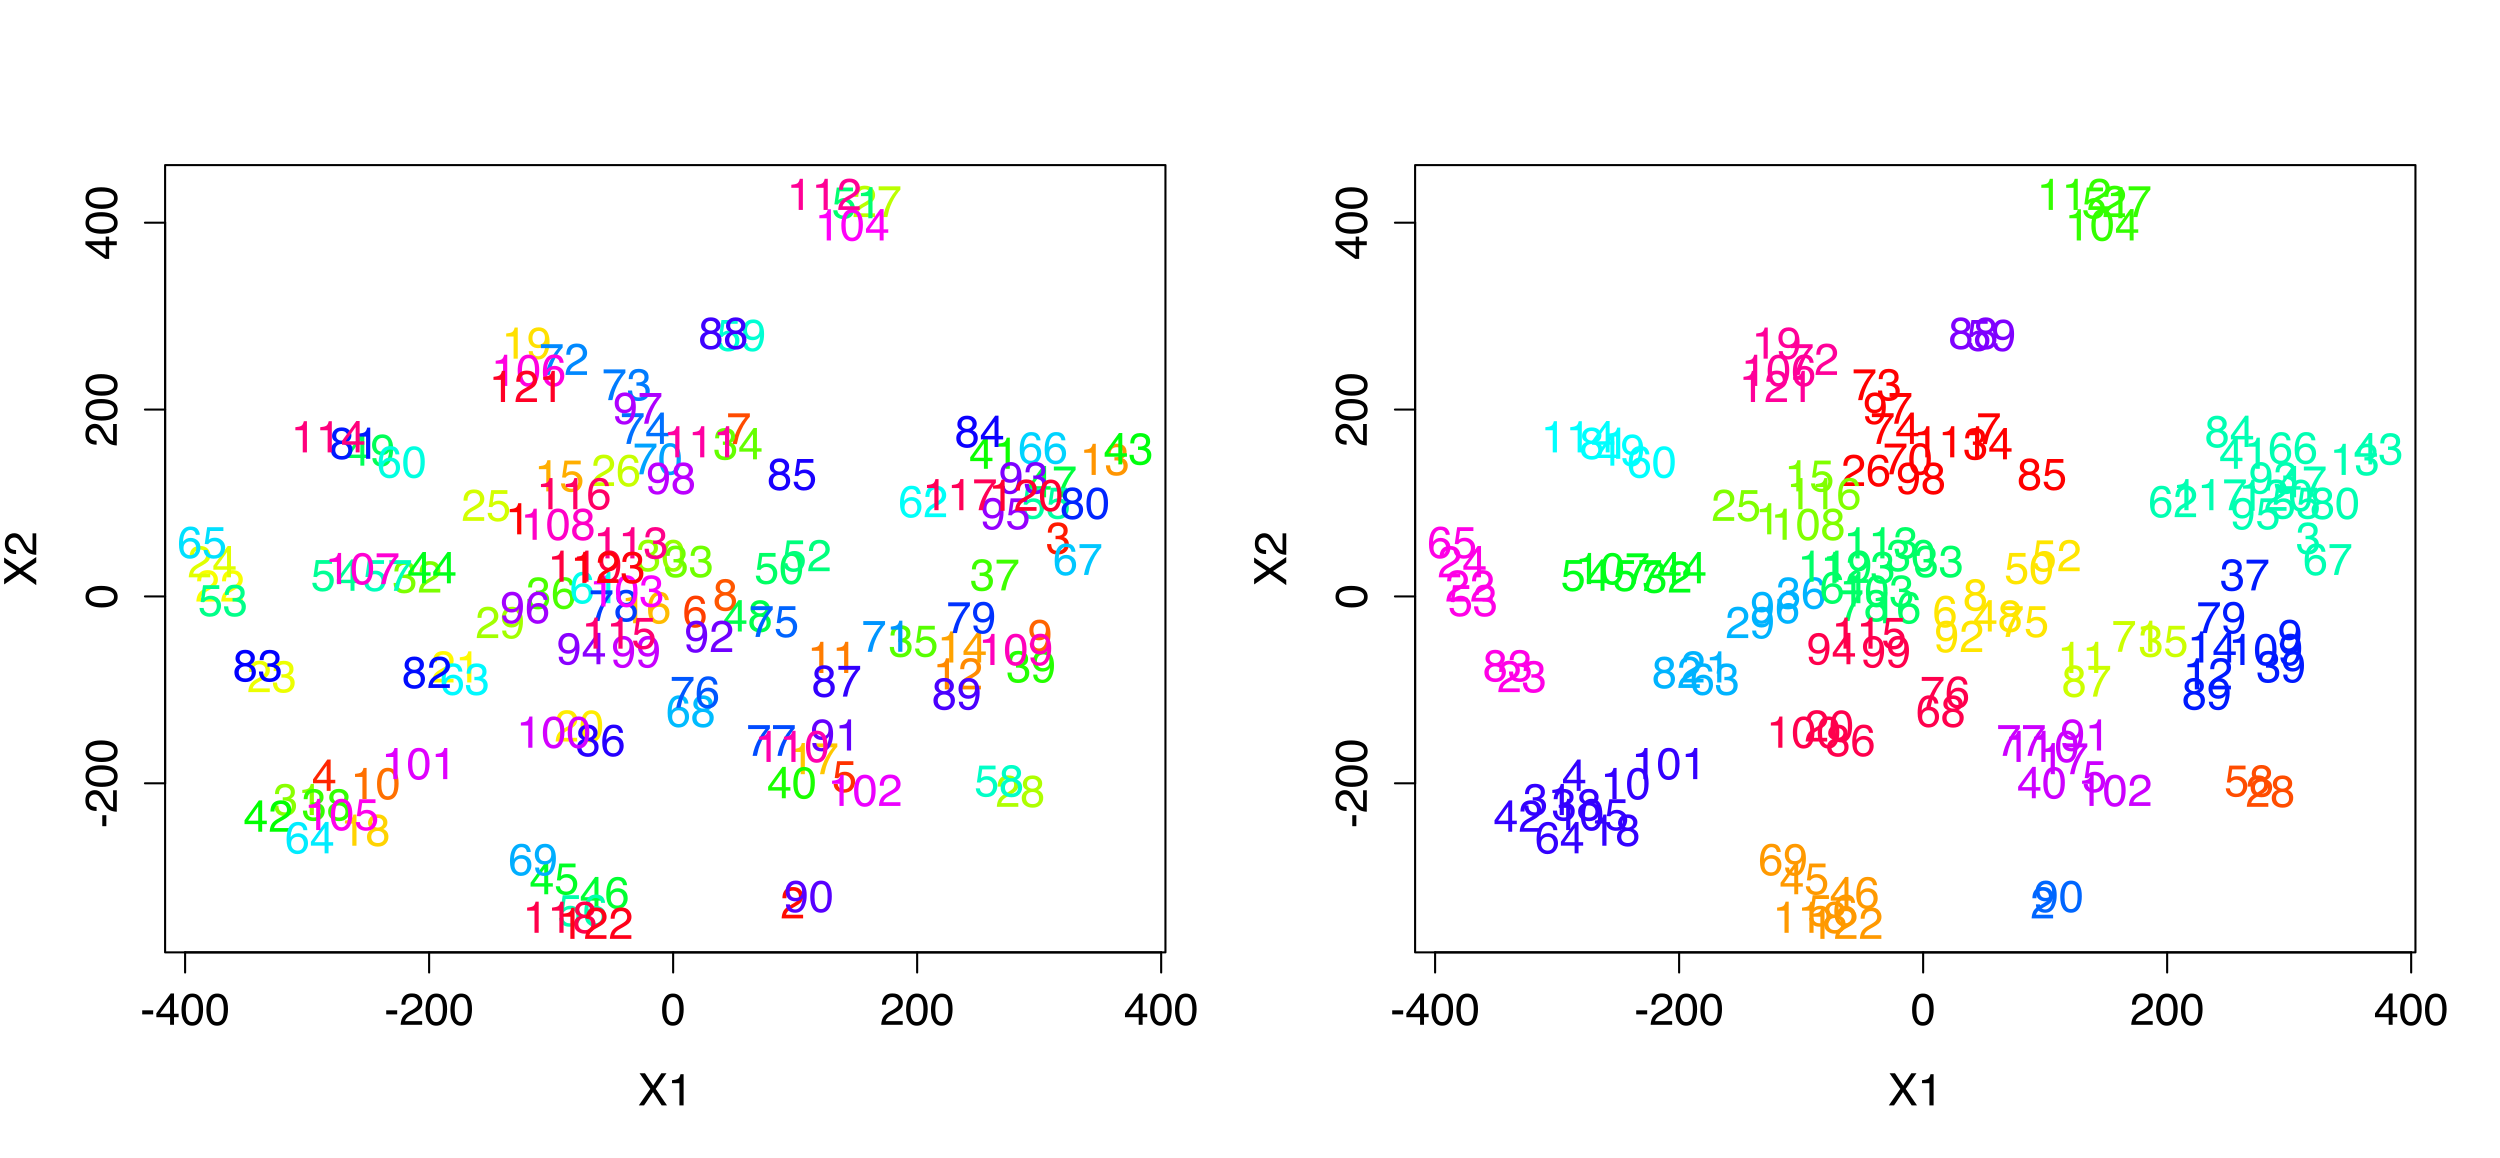 <?xml version="1.0" encoding="UTF-8"?>
<svg xmlns="http://www.w3.org/2000/svg" xmlns:xlink="http://www.w3.org/1999/xlink" width="894pt" height="414pt" viewBox="0 0 894 414" version="1.1">
<defs>
<g>
<symbol overflow="visible" id="glyph0-0">
<path style="stroke:none;" d="M 0.516 0 L 0.516 -11.484 L 9.625 -11.484 L 9.625 0 Z M 8.188 -1.438 L 8.188 -10.047 L 1.953 -10.047 L 1.953 -1.438 Z "/>
</symbol>
<symbol overflow="visible" id="glyph0-1">
<path style="stroke:none;" d="M 0.672 -5.188 L 4.594 -5.188 L 4.594 -3.734 L 0.672 -3.734 Z "/>
</symbol>
<symbol overflow="visible" id="glyph0-2">
<path style="stroke:none;" d="M 5.297 -3.969 L 5.297 -9.031 L 1.703 -3.969 Z M 5.312 0 L 5.312 -2.734 L 0.406 -2.734 L 0.406 -4.109 L 5.531 -11.219 L 6.719 -11.219 L 6.719 -3.969 L 8.375 -3.969 L 8.375 -2.734 L 6.719 -2.734 L 6.719 0 Z "/>
</symbol>
<symbol overflow="visible" id="glyph0-3">
<path style="stroke:none;" d="M 4.328 -11.188 C 5.773 -11.188 6.82 -10.594 7.469 -9.406 C 7.969 -8.477 8.219 -7.211 8.219 -5.609 C 8.219 -4.086 7.992 -2.832 7.547 -1.844 C 6.891 -0.406 5.816 0.312 4.328 0.312 C 2.984 0.312 1.984 -0.273 1.328 -1.453 C 0.773 -2.422 0.5 -3.727 0.5 -5.375 C 0.5 -6.645 0.664 -7.734 1 -8.641 C 1.613 -10.336 2.723 -11.188 4.328 -11.188 Z M 4.312 -0.984 C 5.039 -0.984 5.617 -1.305 6.047 -1.953 C 6.484 -2.598 6.703 -3.801 6.703 -5.562 C 6.703 -6.832 6.547 -7.875 6.234 -8.688 C 5.922 -9.508 5.316 -9.922 4.422 -9.922 C 3.586 -9.922 2.977 -9.531 2.594 -8.75 C 2.219 -7.977 2.031 -6.832 2.031 -5.312 C 2.031 -4.176 2.148 -3.258 2.391 -2.562 C 2.766 -1.508 3.406 -0.984 4.312 -0.984 Z "/>
</symbol>
<symbol overflow="visible" id="glyph0-4">
<path style="stroke:none;" d="M 0.5 0 C 0.551 -0.969 0.75 -1.805 1.094 -2.516 C 1.445 -3.234 2.125 -3.883 3.125 -4.469 L 4.625 -5.328 C 5.301 -5.723 5.773 -6.055 6.047 -6.328 C 6.473 -6.766 6.688 -7.258 6.688 -7.812 C 6.688 -8.469 6.488 -8.984 6.094 -9.359 C 5.707 -9.742 5.188 -9.938 4.531 -9.938 C 3.57 -9.938 2.906 -9.57 2.531 -8.844 C 2.332 -8.457 2.223 -7.914 2.203 -7.219 L 0.781 -7.219 C 0.789 -8.195 0.969 -8.992 1.312 -9.609 C 1.926 -10.691 3.004 -11.234 4.547 -11.234 C 5.828 -11.234 6.758 -10.883 7.344 -10.188 C 7.938 -9.5 8.234 -8.727 8.234 -7.875 C 8.234 -6.977 7.922 -6.211 7.297 -5.578 C 6.93 -5.211 6.273 -4.766 5.328 -4.234 L 4.266 -3.641 C 3.754 -3.359 3.352 -3.094 3.062 -2.844 C 2.539 -2.383 2.211 -1.879 2.078 -1.328 L 8.188 -1.328 L 8.188 0 Z "/>
</symbol>
<symbol overflow="visible" id="glyph0-5">
<path style="stroke:none;" d="M 2.203 0 L 0.328 0 L 4.438 -5.891 L 0.594 -11.484 L 2.531 -11.484 L 5.469 -7.094 L 8.375 -11.484 L 10.219 -11.484 L 6.375 -5.891 L 10.406 0 L 8.484 0 L 5.391 -4.719 Z "/>
</symbol>
<symbol overflow="visible" id="glyph0-6">
<path style="stroke:none;" d="M 1.531 -7.922 L 1.531 -9 C 2.551 -9.102 3.258 -9.27 3.656 -9.5 C 4.062 -9.727 4.363 -10.273 4.562 -11.141 L 5.672 -11.141 L 5.672 0 L 4.172 0 L 4.172 -7.922 Z "/>
</symbol>
<symbol overflow="visible" id="glyph0-7">
<path style="stroke:none;" d="M 4.156 0.312 C 2.832 0.312 1.875 -0.051 1.281 -0.781 C 0.688 -1.508 0.391 -2.395 0.391 -3.438 L 1.859 -3.438 C 1.922 -2.719 2.055 -2.191 2.266 -1.859 C 2.629 -1.273 3.285 -0.984 4.234 -0.984 C 4.973 -0.984 5.566 -1.18 6.016 -1.578 C 6.461 -1.973 6.688 -2.484 6.688 -3.109 C 6.688 -3.879 6.453 -4.414 5.984 -4.719 C 5.516 -5.031 4.859 -5.188 4.016 -5.188 C 3.922 -5.188 3.828 -5.18 3.734 -5.172 C 3.641 -5.172 3.539 -5.172 3.438 -5.172 L 3.438 -6.406 C 3.582 -6.395 3.703 -6.383 3.797 -6.375 C 3.898 -6.375 4.008 -6.375 4.125 -6.375 C 4.656 -6.375 5.086 -6.457 5.422 -6.625 C 6.016 -6.914 6.312 -7.438 6.312 -8.188 C 6.312 -8.738 6.113 -9.164 5.719 -9.469 C 5.32 -9.77 4.863 -9.922 4.344 -9.922 C 3.406 -9.922 2.754 -9.609 2.391 -8.984 C 2.191 -8.641 2.082 -8.148 2.062 -7.516 L 0.672 -7.516 C 0.672 -8.348 0.836 -9.055 1.172 -9.641 C 1.742 -10.68 2.75 -11.203 4.188 -11.203 C 5.332 -11.203 6.219 -10.945 6.844 -10.438 C 7.469 -9.938 7.781 -9.203 7.781 -8.234 C 7.781 -7.547 7.594 -6.988 7.219 -6.562 C 6.988 -6.301 6.691 -6.094 6.328 -5.938 C 6.922 -5.781 7.379 -5.469 7.703 -5 C 8.035 -4.539 8.203 -3.977 8.203 -3.312 C 8.203 -2.25 7.848 -1.379 7.141 -0.703 C 6.441 -0.023 5.445 0.312 4.156 0.312 Z "/>
</symbol>
<symbol overflow="visible" id="glyph0-8">
<path style="stroke:none;" d="M 1.984 -2.859 C 2.078 -2.055 2.445 -1.5 3.094 -1.188 C 3.426 -1.031 3.812 -0.953 4.25 -0.953 C 5.082 -0.953 5.695 -1.219 6.094 -1.75 C 6.5 -2.281 6.703 -2.867 6.703 -3.516 C 6.703 -4.297 6.461 -4.898 5.984 -5.328 C 5.516 -5.754 4.945 -5.969 4.281 -5.969 C 3.789 -5.969 3.375 -5.875 3.031 -5.688 C 2.688 -5.5 2.391 -5.238 2.141 -4.906 L 0.922 -4.984 L 1.781 -11 L 7.594 -11 L 7.594 -9.641 L 2.828 -9.641 L 2.359 -6.531 C 2.617 -6.727 2.863 -6.879 3.094 -6.984 C 3.508 -7.148 3.992 -7.234 4.547 -7.234 C 5.566 -7.234 6.43 -6.898 7.141 -6.234 C 7.859 -5.578 8.219 -4.742 8.219 -3.734 C 8.219 -2.672 7.891 -1.734 7.234 -0.922 C 6.586 -0.117 5.547 0.281 4.109 0.281 C 3.203 0.281 2.395 0.023 1.688 -0.484 C 0.988 -1.004 0.598 -1.797 0.516 -2.859 Z "/>
</symbol>
<symbol overflow="visible" id="glyph0-9">
<path style="stroke:none;" d="M 4.688 -11.234 C 5.938 -11.234 6.805 -10.91 7.297 -10.266 C 7.785 -9.617 8.031 -8.953 8.031 -8.266 L 6.641 -8.266 C 6.555 -8.703 6.426 -9.047 6.25 -9.297 C 5.906 -9.766 5.391 -10 4.703 -10 C 3.922 -10 3.297 -9.633 2.828 -8.906 C 2.367 -8.188 2.113 -7.148 2.062 -5.797 C 2.383 -6.266 2.789 -6.617 3.281 -6.859 C 3.727 -7.066 4.227 -7.172 4.781 -7.172 C 5.719 -7.172 6.535 -6.867 7.234 -6.266 C 7.93 -5.672 8.281 -4.781 8.281 -3.594 C 8.281 -2.57 7.945 -1.664 7.281 -0.875 C 6.625 -0.094 5.68 0.297 4.453 0.297 C 3.41 0.297 2.508 -0.098 1.75 -0.891 C 0.988 -1.691 0.609 -3.035 0.609 -4.922 C 0.609 -6.305 0.773 -7.484 1.109 -8.453 C 1.766 -10.305 2.957 -11.234 4.688 -11.234 Z M 4.578 -0.969 C 5.316 -0.969 5.867 -1.211 6.234 -1.703 C 6.609 -2.203 6.797 -2.789 6.797 -3.469 C 6.797 -4.039 6.629 -4.586 6.297 -5.109 C 5.973 -5.629 5.379 -5.891 4.516 -5.891 C 3.91 -5.891 3.379 -5.688 2.922 -5.281 C 2.461 -4.883 2.234 -4.281 2.234 -3.469 C 2.234 -2.758 2.441 -2.164 2.859 -1.688 C 3.273 -1.207 3.848 -0.969 4.578 -0.969 Z "/>
</symbol>
<symbol overflow="visible" id="glyph0-10">
<path style="stroke:none;" d="M 8.375 -11 L 8.375 -9.781 C 8.008 -9.426 7.531 -8.816 6.938 -7.953 C 6.344 -7.086 5.816 -6.156 5.359 -5.156 C 4.898 -4.188 4.555 -3.301 4.328 -2.5 C 4.172 -1.977 3.973 -1.145 3.734 0 L 2.188 0 C 2.539 -2.133 3.32 -4.258 4.531 -6.375 C 5.238 -7.613 5.988 -8.688 6.781 -9.594 L 0.594 -9.594 L 0.594 -11 Z "/>
</symbol>
<symbol overflow="visible" id="glyph0-11">
<path style="stroke:none;" d="M 4.359 -6.5 C 4.973 -6.5 5.453 -6.672 5.797 -7.016 C 6.148 -7.367 6.328 -7.785 6.328 -8.266 C 6.328 -8.68 6.16 -9.062 5.828 -9.406 C 5.492 -9.758 4.988 -9.938 4.312 -9.938 C 3.633 -9.938 3.145 -9.758 2.844 -9.406 C 2.539 -9.062 2.391 -8.656 2.391 -8.188 C 2.391 -7.656 2.582 -7.238 2.969 -6.938 C 3.363 -6.645 3.828 -6.5 4.359 -6.5 Z M 4.438 -0.969 C 5.094 -0.969 5.633 -1.141 6.062 -1.484 C 6.488 -1.836 6.703 -2.363 6.703 -3.062 C 6.703 -3.789 6.477 -4.344 6.031 -4.719 C 5.594 -5.094 5.031 -5.281 4.344 -5.281 C 3.664 -5.281 3.113 -5.086 2.688 -4.703 C 2.27 -4.316 2.062 -3.785 2.062 -3.109 C 2.062 -2.523 2.254 -2.02 2.641 -1.594 C 3.023 -1.176 3.625 -0.969 4.438 -0.969 Z M 2.438 -5.969 C 2.051 -6.133 1.75 -6.328 1.531 -6.547 C 1.113 -6.961 0.906 -7.504 0.906 -8.172 C 0.906 -9.004 1.207 -9.719 1.812 -10.312 C 2.414 -10.914 3.273 -11.219 4.391 -11.219 C 5.461 -11.219 6.301 -10.938 6.906 -10.375 C 7.52 -9.812 7.828 -9.148 7.828 -8.391 C 7.828 -7.691 7.648 -7.129 7.297 -6.703 C 7.098 -6.453 6.789 -6.211 6.375 -5.984 C 6.832 -5.766 7.195 -5.52 7.469 -5.25 C 7.957 -4.727 8.203 -4.051 8.203 -3.219 C 8.203 -2.227 7.867 -1.391 7.203 -0.703 C 6.547 -0.016 5.613 0.328 4.406 0.328 C 3.32 0.328 2.398 0.031 1.641 -0.562 C 0.891 -1.156 0.516 -2.016 0.516 -3.141 C 0.516 -3.805 0.676 -4.379 1 -4.859 C 1.32 -5.336 1.801 -5.707 2.438 -5.969 Z "/>
</symbol>
<symbol overflow="visible" id="glyph0-12">
<path style="stroke:none;" d="M 2.125 -2.703 C 2.164 -1.93 2.469 -1.395 3.031 -1.094 C 3.312 -0.938 3.633 -0.859 4 -0.859 C 4.664 -0.859 5.234 -1.141 5.703 -1.703 C 6.18 -2.266 6.52 -3.398 6.719 -5.109 C 6.406 -4.617 6.02 -4.27 5.562 -4.062 C 5.102 -3.863 4.609 -3.766 4.078 -3.766 C 2.992 -3.766 2.141 -4.098 1.516 -4.766 C 0.891 -5.441 0.578 -6.312 0.578 -7.375 C 0.578 -8.383 0.883 -9.273 1.5 -10.047 C 2.125 -10.816 3.039 -11.203 4.25 -11.203 C 5.875 -11.203 7 -10.469 7.625 -9 C 7.969 -8.195 8.141 -7.188 8.141 -5.969 C 8.141 -4.602 7.93 -3.391 7.516 -2.328 C 6.836 -0.566 5.68 0.312 4.047 0.312 C 2.953 0.312 2.117 0.023 1.547 -0.547 C 0.984 -1.117 0.703 -1.836 0.703 -2.703 Z M 4.266 -5 C 4.816 -5 5.32 -5.18 5.781 -5.547 C 6.25 -5.922 6.484 -6.566 6.484 -7.484 C 6.484 -8.305 6.273 -8.914 5.859 -9.312 C 5.441 -9.719 4.914 -9.922 4.281 -9.922 C 3.594 -9.922 3.047 -9.691 2.641 -9.234 C 2.234 -8.773 2.031 -8.16 2.031 -7.391 C 2.031 -6.66 2.207 -6.078 2.562 -5.641 C 2.914 -5.211 3.484 -5 4.266 -5 Z "/>
</symbol>
<symbol overflow="visible" id="glyph1-0">
<path style="stroke:none;" d="M 0 -0.516 L -11.484 -0.516 L -11.484 -9.625 L 0 -9.625 Z M -1.438 -8.188 L -10.047 -8.188 L -10.047 -1.953 L -1.438 -1.953 Z "/>
</symbol>
<symbol overflow="visible" id="glyph1-1">
<path style="stroke:none;" d="M -5.188 -0.672 L -5.188 -4.594 L -3.734 -4.594 L -3.734 -0.672 Z "/>
</symbol>
<symbol overflow="visible" id="glyph1-2">
<path style="stroke:none;" d="M 0 -0.5 C -0.969 -0.551 -1.805 -0.75 -2.516 -1.094 C -3.234 -1.445 -3.883 -2.125 -4.469 -3.125 L -5.328 -4.625 C -5.723 -5.301 -6.055 -5.773 -6.328 -6.047 C -6.766 -6.473 -7.258 -6.688 -7.812 -6.688 C -8.469 -6.688 -8.984 -6.488 -9.359 -6.094 C -9.742 -5.707 -9.938 -5.188 -9.938 -4.531 C -9.938 -3.57 -9.57 -2.906 -8.844 -2.531 C -8.457 -2.332 -7.914 -2.223 -7.219 -2.203 L -7.219 -0.781 C -8.195 -0.789 -8.992 -0.969 -9.609 -1.312 C -10.691 -1.926 -11.234 -3.004 -11.234 -4.547 C -11.234 -5.828 -10.883 -6.758 -10.188 -7.344 C -9.5 -7.938 -8.727 -8.234 -7.875 -8.234 C -6.977 -8.234 -6.211 -7.922 -5.578 -7.297 C -5.211 -6.93 -4.766 -6.273 -4.234 -5.328 L -3.641 -4.266 C -3.359 -3.754 -3.094 -3.352 -2.844 -3.062 C -2.383 -2.539 -1.879 -2.211 -1.328 -2.078 L -1.328 -8.188 L 0 -8.188 Z "/>
</symbol>
<symbol overflow="visible" id="glyph1-3">
<path style="stroke:none;" d="M -11.188 -4.328 C -11.188 -5.773 -10.594 -6.82 -9.406 -7.469 C -8.477 -7.969 -7.211 -8.219 -5.609 -8.219 C -4.086 -8.219 -2.832 -7.992 -1.844 -7.547 C -0.406 -6.891 0.312 -5.816 0.312 -4.328 C 0.312 -2.984 -0.273 -1.984 -1.453 -1.328 C -2.422 -0.773 -3.727 -0.5 -5.375 -0.5 C -6.645 -0.5 -7.734 -0.664 -8.641 -1 C -10.336 -1.613 -11.188 -2.723 -11.188 -4.328 Z M -0.984 -4.312 C -0.984 -5.039 -1.305 -5.617 -1.953 -6.047 C -2.598 -6.484 -3.801 -6.703 -5.562 -6.703 C -6.832 -6.703 -7.875 -6.547 -8.688 -6.234 C -9.508 -5.922 -9.922 -5.316 -9.922 -4.422 C -9.922 -3.586 -9.531 -2.977 -8.75 -2.594 C -7.977 -2.219 -6.832 -2.031 -5.312 -2.031 C -4.176 -2.031 -3.258 -2.148 -2.562 -2.391 C -1.508 -2.766 -0.984 -3.406 -0.984 -4.312 Z "/>
</symbol>
<symbol overflow="visible" id="glyph1-4">
<path style="stroke:none;" d="M -3.969 -5.297 L -9.031 -5.297 L -3.969 -1.703 Z M 0 -5.312 L -2.734 -5.312 L -2.734 -0.406 L -4.109 -0.406 L -11.219 -5.531 L -11.219 -6.719 L -3.969 -6.719 L -3.969 -8.375 L -2.734 -8.375 L -2.734 -6.719 L 0 -6.719 Z "/>
</symbol>
<symbol overflow="visible" id="glyph1-5">
<path style="stroke:none;" d="M 0 -2.203 L 0 -0.328 L -5.891 -4.438 L -11.484 -0.594 L -11.484 -2.531 L -7.094 -5.469 L -11.484 -8.375 L -11.484 -10.219 L -5.891 -6.375 L 0 -10.406 L 0 -8.484 L -4.719 -5.391 Z "/>
</symbol>
</g>
</defs>
<g id="surface1">
<rect x="0" y="0" width="894" height="414" style="fill:rgb(100%,100%,100%);fill-opacity:1;stroke:none;"/>
<path style="fill:none;stroke-width:0.75;stroke-linecap:round;stroke-linejoin:round;stroke:rgb(0%,0%,0%);stroke-opacity:1;stroke-miterlimit:10;" d="M 66.191 340.559 L 415.234 340.559 "/>
<path style="fill:none;stroke-width:0.75;stroke-linecap:round;stroke-linejoin:round;stroke:rgb(0%,0%,0%);stroke-opacity:1;stroke-miterlimit:10;" d="M 66.191 340.559 L 66.191 347.762 "/>
<path style="fill:none;stroke-width:0.75;stroke-linecap:round;stroke-linejoin:round;stroke:rgb(0%,0%,0%);stroke-opacity:1;stroke-miterlimit:10;" d="M 153.453 340.559 L 153.453 347.762 "/>
<path style="fill:none;stroke-width:0.75;stroke-linecap:round;stroke-linejoin:round;stroke:rgb(0%,0%,0%);stroke-opacity:1;stroke-miterlimit:10;" d="M 240.715 340.559 L 240.715 347.762 "/>
<path style="fill:none;stroke-width:0.75;stroke-linecap:round;stroke-linejoin:round;stroke:rgb(0%,0%,0%);stroke-opacity:1;stroke-miterlimit:10;" d="M 327.973 340.559 L 327.973 347.762 "/>
<path style="fill:none;stroke-width:0.75;stroke-linecap:round;stroke-linejoin:round;stroke:rgb(0%,0%,0%);stroke-opacity:1;stroke-miterlimit:10;" d="M 415.234 340.559 L 415.234 347.762 "/>
<g style="fill:rgb(0%,0%,0%);fill-opacity:1;">
  <use xlink:href="#glyph0-1" x="50.18" y="366.48"/>
  <use xlink:href="#glyph0-2" x="55.508" y="366.48"/>
  <use xlink:href="#glyph0-3" x="64.406" y="366.48"/>
  <use xlink:href="#glyph0-3" x="73.305" y="366.48"/>
</g>
<g style="fill:rgb(0%,0%,0%);fill-opacity:1;">
  <use xlink:href="#glyph0-1" x="137.441" y="366.48"/>
  <use xlink:href="#glyph0-4" x="142.77" y="366.48"/>
  <use xlink:href="#glyph0-3" x="151.668" y="366.48"/>
  <use xlink:href="#glyph0-3" x="160.566" y="366.48"/>
</g>
<g style="fill:rgb(0%,0%,0%);fill-opacity:1;">
  <use xlink:href="#glyph0-3" x="236.266" y="366.48"/>
</g>
<g style="fill:rgb(0%,0%,0%);fill-opacity:1;">
  <use xlink:href="#glyph0-4" x="314.625" y="366.48"/>
  <use xlink:href="#glyph0-3" x="323.523" y="366.48"/>
  <use xlink:href="#glyph0-3" x="332.422" y="366.48"/>
</g>
<g style="fill:rgb(0%,0%,0%);fill-opacity:1;">
  <use xlink:href="#glyph0-2" x="401.887" y="366.48"/>
  <use xlink:href="#glyph0-3" x="410.785" y="366.48"/>
  <use xlink:href="#glyph0-3" x="419.684" y="366.48"/>
</g>
<path style="fill:none;stroke-width:0.75;stroke-linecap:round;stroke-linejoin:round;stroke:rgb(0%,0%,0%);stroke-opacity:1;stroke-miterlimit:10;" d="M 59.039 280.105 L 59.039 79.637 "/>
<path style="fill:none;stroke-width:0.75;stroke-linecap:round;stroke-linejoin:round;stroke:rgb(0%,0%,0%);stroke-opacity:1;stroke-miterlimit:10;" d="M 59.039 280.105 L 51.84 280.105 "/>
<path style="fill:none;stroke-width:0.75;stroke-linecap:round;stroke-linejoin:round;stroke:rgb(0%,0%,0%);stroke-opacity:1;stroke-miterlimit:10;" d="M 59.039 213.281 L 51.84 213.281 "/>
<path style="fill:none;stroke-width:0.75;stroke-linecap:round;stroke-linejoin:round;stroke:rgb(0%,0%,0%);stroke-opacity:1;stroke-miterlimit:10;" d="M 59.039 146.457 L 51.84 146.457 "/>
<path style="fill:none;stroke-width:0.75;stroke-linecap:round;stroke-linejoin:round;stroke:rgb(0%,0%,0%);stroke-opacity:1;stroke-miterlimit:10;" d="M 59.039 79.637 L 51.84 79.637 "/>
<g style="fill:rgb(0%,0%,0%);fill-opacity:1;">
  <use xlink:href="#glyph1-1" x="41.762" y="296.117"/>
  <use xlink:href="#glyph1-2" x="41.762" y="290.789"/>
  <use xlink:href="#glyph1-3" x="41.762" y="281.891"/>
  <use xlink:href="#glyph1-3" x="41.762" y="272.992"/>
</g>
<g style="fill:rgb(0%,0%,0%);fill-opacity:1;">
  <use xlink:href="#glyph1-3" x="41.762" y="217.73"/>
</g>
<g style="fill:rgb(0%,0%,0%);fill-opacity:1;">
  <use xlink:href="#glyph1-2" x="41.762" y="159.805"/>
  <use xlink:href="#glyph1-3" x="41.762" y="150.906"/>
  <use xlink:href="#glyph1-3" x="41.762" y="142.008"/>
</g>
<g style="fill:rgb(0%,0%,0%);fill-opacity:1;">
  <use xlink:href="#glyph1-4" x="41.762" y="92.984"/>
  <use xlink:href="#glyph1-3" x="41.762" y="84.086"/>
  <use xlink:href="#glyph1-3" x="41.762" y="75.188"/>
</g>
<path style="fill:none;stroke-width:0.75;stroke-linecap:round;stroke-linejoin:round;stroke:rgb(0%,0%,0%);stroke-opacity:1;stroke-miterlimit:10;" d="M 59.039 340.559 L 416.762 340.559 L 416.762 59.039 L 59.039 59.039 L 59.039 340.559 "/>
<g style="fill:rgb(0%,0%,0%);fill-opacity:1;">
  <use xlink:href="#glyph0-5" x="228.113" y="395.281"/>
  <use xlink:href="#glyph0-6" x="238.785" y="395.281"/>
</g>
<g style="fill:rgb(0%,0%,0%);fill-opacity:1;">
  <use xlink:href="#glyph1-5" x="12.961" y="209.586"/>
  <use xlink:href="#glyph1-2" x="12.961" y="198.914"/>
</g>
<g style="fill:rgb(100%,0%,0%);fill-opacity:1;">
  <use xlink:href="#glyph0-6" x="180.75" y="191.078"/>
</g>
<g style="fill:rgb(100%,4.706%,0%);fill-opacity:1;">
  <use xlink:href="#glyph0-4" x="279.004" y="328.43"/>
</g>
<g style="fill:rgb(100%,9.804%,0%);fill-opacity:1;">
  <use xlink:href="#glyph0-7" x="374.027" y="197.988"/>
</g>
<g style="fill:rgb(100%,14.51%,0%);fill-opacity:1;">
  <use xlink:href="#glyph0-2" x="111.523" y="282.82"/>
</g>
<g style="fill:rgb(100%,19.608%,0%);fill-opacity:1;">
  <use xlink:href="#glyph0-8" x="297.57" y="283.199"/>
</g>
<g style="fill:rgb(100%,24.314%,0%);fill-opacity:1;">
  <use xlink:href="#glyph0-9" x="244.09" y="224.211"/>
</g>
<g style="fill:rgb(100%,29.412%,0%);fill-opacity:1;">
  <use xlink:href="#glyph0-10" x="259.77" y="158.816"/>
</g>
<g style="fill:rgb(100%,34.118%,0%);fill-opacity:1;">
  <use xlink:href="#glyph0-11" x="255.008" y="218.246"/>
</g>
<g style="fill:rgb(100%,39.216%,0%);fill-opacity:1;">
  <use xlink:href="#glyph0-12" x="367.516" y="232.758"/>
</g>
<g style="fill:rgb(100%,43.922%,0%);fill-opacity:1;">
  <use xlink:href="#glyph0-6" x="125.426" y="285.746"/>
  <use xlink:href="#glyph0-3" x="134.324" y="285.746"/>
</g>
<g style="fill:rgb(100%,48.627%,0%);fill-opacity:1;">
  <use xlink:href="#glyph0-6" x="288.781" y="240.656"/>
  <use xlink:href="#glyph0-6" x="297.68" y="240.656"/>
</g>
<g style="fill:rgb(100%,53.725%,0%);fill-opacity:1;">
  <use xlink:href="#glyph0-6" x="333.691" y="246.535"/>
  <use xlink:href="#glyph0-4" x="342.59" y="246.535"/>
</g>
<g style="fill:rgb(100%,58.431%,0%);fill-opacity:1;">
  <use xlink:href="#glyph0-6" x="386.18" y="169.844"/>
  <use xlink:href="#glyph0-7" x="395.078" y="169.844"/>
</g>
<g style="fill:rgb(100%,63.529%,0%);fill-opacity:1;">
  <use xlink:href="#glyph0-6" x="335.242" y="236.934"/>
  <use xlink:href="#glyph0-2" x="344.141" y="236.934"/>
</g>
<g style="fill:rgb(100%,68.235%,0%);fill-opacity:1;">
  <use xlink:href="#glyph0-6" x="191.176" y="175.719"/>
  <use xlink:href="#glyph0-8" x="200.074" y="175.719"/>
</g>
<g style="fill:rgb(100%,73.333%,0%);fill-opacity:1;">
  <use xlink:href="#glyph0-6" x="222.223" y="222.879"/>
  <use xlink:href="#glyph0-9" x="231.121" y="222.879"/>
</g>
<g style="fill:rgb(100%,78.039%,0%);fill-opacity:1;">
  <use xlink:href="#glyph0-6" x="282.148" y="276.848"/>
  <use xlink:href="#glyph0-10" x="291.047" y="276.848"/>
</g>
<g style="fill:rgb(100%,82.745%,0%);fill-opacity:1;">
  <use xlink:href="#glyph0-6" x="121.809" y="302.43"/>
  <use xlink:href="#glyph0-11" x="130.707" y="302.43"/>
</g>
<g style="fill:rgb(100%,87.843%,0%);fill-opacity:1;">
  <use xlink:href="#glyph0-6" x="179.48" y="128.258"/>
  <use xlink:href="#glyph0-12" x="188.379" y="128.258"/>
</g>
<g style="fill:rgb(100%,92.549%,0%);fill-opacity:1;">
  <use xlink:href="#glyph0-4" x="198.211" y="265.172"/>
  <use xlink:href="#glyph0-3" x="207.109" y="265.172"/>
</g>
<g style="fill:rgb(100%,97.647%,0%);fill-opacity:1;">
  <use xlink:href="#glyph0-4" x="153.996" y="244.047"/>
  <use xlink:href="#glyph0-6" x="162.895" y="244.047"/>
</g>
<g style="fill:rgb(97.647%,100%,0%);fill-opacity:1;">
  <use xlink:href="#glyph0-4" x="69.703" y="215.109"/>
  <use xlink:href="#glyph0-4" x="78.602" y="215.109"/>
</g>
<g style="fill:rgb(92.549%,100%,0%);fill-opacity:1;">
  <use xlink:href="#glyph0-4" x="88.281" y="247.5"/>
  <use xlink:href="#glyph0-7" x="97.18" y="247.5"/>
</g>
<g style="fill:rgb(87.843%,100%,0%);fill-opacity:1;">
  <use xlink:href="#glyph0-4" x="66.992" y="206.465"/>
  <use xlink:href="#glyph0-2" x="75.891" y="206.465"/>
</g>
<g style="fill:rgb(82.745%,100%,0%);fill-opacity:1;">
  <use xlink:href="#glyph0-4" x="164.961" y="186.266"/>
  <use xlink:href="#glyph0-8" x="173.859" y="186.266"/>
</g>
<g style="fill:rgb(78.039%,100%,0%);fill-opacity:1;">
  <use xlink:href="#glyph0-4" x="211.391" y="173.797"/>
  <use xlink:href="#glyph0-9" x="220.289" y="173.797"/>
</g>
<g style="fill:rgb(73.333%,100%,0%);fill-opacity:1;">
  <use xlink:href="#glyph0-4" x="304.703" y="77.625"/>
  <use xlink:href="#glyph0-10" x="313.602" y="77.625"/>
</g>
<g style="fill:rgb(68.235%,100%,0%);fill-opacity:1;">
  <use xlink:href="#glyph0-4" x="355.961" y="288.508"/>
  <use xlink:href="#glyph0-11" x="364.859" y="288.508"/>
</g>
<g style="fill:rgb(63.529%,100%,0%);fill-opacity:1;">
  <use xlink:href="#glyph0-4" x="169.973" y="228.172"/>
  <use xlink:href="#glyph0-12" x="178.871" y="228.172"/>
</g>
<g style="fill:rgb(58.431%,100%,0%);fill-opacity:1;">
  <use xlink:href="#glyph0-7" x="227.516" y="204.168"/>
  <use xlink:href="#glyph0-3" x="236.414" y="204.168"/>
</g>
<g style="fill:rgb(53.725%,100%,0%);fill-opacity:1;">
  <use xlink:href="#glyph0-7" x="97.672" y="291.477"/>
  <use xlink:href="#glyph0-6" x="106.57" y="291.477"/>
</g>
<g style="fill:rgb(48.627%,100%,0%);fill-opacity:1;">
  <use xlink:href="#glyph0-7" x="140.355" y="211.883"/>
  <use xlink:href="#glyph0-4" x="149.254" y="211.883"/>
</g>
<g style="fill:rgb(43.922%,100%,0%);fill-opacity:1;">
  <use xlink:href="#glyph0-7" x="237.41" y="206.297"/>
  <use xlink:href="#glyph0-7" x="246.309" y="206.297"/>
</g>
<g style="fill:rgb(39.216%,100%,0%);fill-opacity:1;">
  <use xlink:href="#glyph0-7" x="255.062" y="164.262"/>
  <use xlink:href="#glyph0-2" x="263.961" y="164.262"/>
</g>
<g style="fill:rgb(34.118%,100%,0%);fill-opacity:1;">
  <use xlink:href="#glyph0-7" x="317.793" y="234.777"/>
  <use xlink:href="#glyph0-8" x="326.691" y="234.777"/>
</g>
<g style="fill:rgb(29.412%,100%,0%);fill-opacity:1;">
  <use xlink:href="#glyph0-7" x="188.184" y="217.605"/>
  <use xlink:href="#glyph0-9" x="197.082" y="217.605"/>
</g>
<g style="fill:rgb(24.314%,100%,0%);fill-opacity:1;">
  <use xlink:href="#glyph0-7" x="346.883" y="211.133"/>
  <use xlink:href="#glyph0-10" x="355.781" y="211.133"/>
</g>
<g style="fill:rgb(19.608%,100%,0%);fill-opacity:1;">
  <use xlink:href="#glyph0-7" x="107.926" y="293.32"/>
  <use xlink:href="#glyph0-11" x="116.824" y="293.32"/>
</g>
<g style="fill:rgb(14.51%,100%,0%);fill-opacity:1;">
  <use xlink:href="#glyph0-7" x="359.871" y="243.934"/>
  <use xlink:href="#glyph0-12" x="368.77" y="243.934"/>
</g>
<g style="fill:rgb(9.804%,100%,0%);fill-opacity:1;">
  <use xlink:href="#glyph0-2" x="274.277" y="285.453"/>
  <use xlink:href="#glyph0-3" x="283.176" y="285.453"/>
</g>
<g style="fill:rgb(4.706%,100%,0%);fill-opacity:1;">
  <use xlink:href="#glyph0-2" x="346.535" y="167.645"/>
  <use xlink:href="#glyph0-6" x="355.434" y="167.645"/>
</g>
<g style="fill:rgb(0%,100%,0%);fill-opacity:1;">
  <use xlink:href="#glyph0-2" x="87.035" y="297.434"/>
  <use xlink:href="#glyph0-4" x="95.934" y="297.434"/>
</g>
<g style="fill:rgb(0%,100%,4.706%);fill-opacity:1;">
  <use xlink:href="#glyph0-2" x="394.613" y="166.066"/>
  <use xlink:href="#glyph0-7" x="403.512" y="166.066"/>
</g>
<g style="fill:rgb(0%,100%,9.804%);fill-opacity:1;">
  <use xlink:href="#glyph0-2" x="145.605" y="208.602"/>
  <use xlink:href="#glyph0-2" x="154.504" y="208.602"/>
</g>
<g style="fill:rgb(0%,100%,14.51%);fill-opacity:1;">
  <use xlink:href="#glyph0-2" x="189.32" y="319.789"/>
  <use xlink:href="#glyph0-8" x="198.219" y="319.789"/>
</g>
<g style="fill:rgb(0%,100%,19.608%);fill-opacity:1;">
  <use xlink:href="#glyph0-2" x="207.285" y="324.801"/>
  <use xlink:href="#glyph0-9" x="216.184" y="324.801"/>
</g>
<g style="fill:rgb(0%,100%,24.314%);fill-opacity:1;">
  <use xlink:href="#glyph0-2" x="367.363" y="177.84"/>
  <use xlink:href="#glyph0-10" x="376.262" y="177.84"/>
</g>
<g style="fill:rgb(0%,100%,29.412%);fill-opacity:1;">
  <use xlink:href="#glyph0-2" x="258.543" y="225.828"/>
  <use xlink:href="#glyph0-11" x="267.441" y="225.828"/>
</g>
<g style="fill:rgb(0%,100%,34.118%);fill-opacity:1;">
  <use xlink:href="#glyph0-2" x="123.562" y="166.523"/>
  <use xlink:href="#glyph0-12" x="132.461" y="166.523"/>
</g>
<g style="fill:rgb(0%,100%,39.216%);fill-opacity:1;">
  <use xlink:href="#glyph0-8" x="269.746" y="208.719"/>
  <use xlink:href="#glyph0-3" x="278.645" y="208.719"/>
</g>
<g style="fill:rgb(0%,100%,43.922%);fill-opacity:1;">
  <use xlink:href="#glyph0-8" x="297.445" y="78.055"/>
  <use xlink:href="#glyph0-6" x="306.344" y="78.055"/>
</g>
<g style="fill:rgb(0%,100%,48.627%);fill-opacity:1;">
  <use xlink:href="#glyph0-8" x="279.598" y="204.258"/>
  <use xlink:href="#glyph0-4" x="288.496" y="204.258"/>
</g>
<g style="fill:rgb(0%,100%,53.725%);fill-opacity:1;">
  <use xlink:href="#glyph0-8" x="70.824" y="220.266"/>
  <use xlink:href="#glyph0-7" x="79.723" y="220.266"/>
</g>
<g style="fill:rgb(0%,100%,58.431%);fill-opacity:1;">
  <use xlink:href="#glyph0-8" x="111.148" y="211.27"/>
  <use xlink:href="#glyph0-2" x="120.047" y="211.27"/>
</g>
<g style="fill:rgb(0%,100%,63.529%);fill-opacity:1;">
  <use xlink:href="#glyph0-8" x="365.121" y="185.422"/>
  <use xlink:href="#glyph0-8" x="374.02" y="185.422"/>
</g>
<g style="fill:rgb(0%,100%,68.235%);fill-opacity:1;">
  <use xlink:href="#glyph0-8" x="199.438" y="331.121"/>
  <use xlink:href="#glyph0-9" x="208.336" y="331.121"/>
</g>
<g style="fill:rgb(0%,100%,73.333%);fill-opacity:1;">
  <use xlink:href="#glyph0-8" x="129.742" y="211.297"/>
  <use xlink:href="#glyph0-10" x="138.641" y="211.297"/>
</g>
<g style="fill:rgb(0%,100%,78.039%);fill-opacity:1;">
  <use xlink:href="#glyph0-8" x="348.414" y="284.777"/>
  <use xlink:href="#glyph0-11" x="357.312" y="284.777"/>
</g>
<g style="fill:rgb(0%,100%,82.745%);fill-opacity:1;">
  <use xlink:href="#glyph0-8" x="256.199" y="125.43"/>
  <use xlink:href="#glyph0-12" x="265.098" y="125.43"/>
</g>
<g style="fill:rgb(0%,100%,87.843%);fill-opacity:1;">
  <use xlink:href="#glyph0-9" x="134.785" y="170.758"/>
  <use xlink:href="#glyph0-3" x="143.684" y="170.758"/>
</g>
<g style="fill:rgb(0%,100%,92.549%);fill-opacity:1;">
  <use xlink:href="#glyph0-9" x="203.715" y="215.699"/>
  <use xlink:href="#glyph0-6" x="212.613" y="215.699"/>
</g>
<g style="fill:rgb(0%,100%,97.647%);fill-opacity:1;">
  <use xlink:href="#glyph0-9" x="321.23" y="184.922"/>
  <use xlink:href="#glyph0-4" x="330.129" y="184.922"/>
</g>
<g style="fill:rgb(0%,97.647%,100%);fill-opacity:1;">
  <use xlink:href="#glyph0-9" x="157.305" y="248.422"/>
  <use xlink:href="#glyph0-7" x="166.203" y="248.422"/>
</g>
<g style="fill:rgb(0%,92.549%,100%);fill-opacity:1;">
  <use xlink:href="#glyph0-9" x="101.867" y="305.141"/>
  <use xlink:href="#glyph0-2" x="110.766" y="305.141"/>
</g>
<g style="fill:rgb(0%,87.843%,100%);fill-opacity:1;">
  <use xlink:href="#glyph0-9" x="63.391" y="199.516"/>
  <use xlink:href="#glyph0-8" x="72.289" y="199.516"/>
</g>
<g style="fill:rgb(0%,82.745%,100%);fill-opacity:1;">
  <use xlink:href="#glyph0-9" x="364.055" y="165.734"/>
  <use xlink:href="#glyph0-9" x="372.953" y="165.734"/>
</g>
<g style="fill:rgb(0%,78.039%,100%);fill-opacity:1;">
  <use xlink:href="#glyph0-9" x="376.539" y="205.59"/>
  <use xlink:href="#glyph0-10" x="385.438" y="205.59"/>
</g>
<g style="fill:rgb(0%,73.333%,100%);fill-opacity:1;">
  <use xlink:href="#glyph0-9" x="238.129" y="259.883"/>
  <use xlink:href="#glyph0-11" x="247.027" y="259.883"/>
</g>
<g style="fill:rgb(0%,68.235%,100%);fill-opacity:1;">
  <use xlink:href="#glyph0-9" x="181.754" y="312.938"/>
  <use xlink:href="#glyph0-12" x="190.652" y="312.938"/>
</g>
<g style="fill:rgb(0%,63.529%,100%);fill-opacity:1;">
  <use xlink:href="#glyph0-10" x="226.363" y="169.633"/>
  <use xlink:href="#glyph0-3" x="235.262" y="169.633"/>
</g>
<g style="fill:rgb(0%,58.431%,100%);fill-opacity:1;">
  <use xlink:href="#glyph0-10" x="308.117" y="233.082"/>
  <use xlink:href="#glyph0-6" x="317.016" y="233.082"/>
</g>
<g style="fill:rgb(0%,53.725%,100%);fill-opacity:1;">
  <use xlink:href="#glyph0-10" x="192.828" y="134.082"/>
  <use xlink:href="#glyph0-4" x="201.727" y="134.082"/>
</g>
<g style="fill:rgb(0%,48.627%,100%);fill-opacity:1;">
  <use xlink:href="#glyph0-10" x="215.262" y="143.098"/>
  <use xlink:href="#glyph0-7" x="224.16" y="143.098"/>
</g>
<g style="fill:rgb(0%,43.922%,100%);fill-opacity:1;">
  <use xlink:href="#glyph0-10" x="221.785" y="158.75"/>
  <use xlink:href="#glyph0-2" x="230.684" y="158.75"/>
</g>
<g style="fill:rgb(0%,39.216%,100%);fill-opacity:1;">
  <use xlink:href="#glyph0-10" x="267.953" y="227.777"/>
  <use xlink:href="#glyph0-8" x="276.852" y="227.777"/>
</g>
<g style="fill:rgb(0%,34.118%,100%);fill-opacity:1;">
  <use xlink:href="#glyph0-10" x="239.625" y="253.074"/>
  <use xlink:href="#glyph0-9" x="248.523" y="253.074"/>
</g>
<g style="fill:rgb(0%,29.412%,100%);fill-opacity:1;">
  <use xlink:href="#glyph0-10" x="266.934" y="270.305"/>
  <use xlink:href="#glyph0-10" x="275.832" y="270.305"/>
</g>
<g style="fill:rgb(0%,24.314%,100%);fill-opacity:1;">
  <use xlink:href="#glyph0-10" x="210.641" y="222.094"/>
  <use xlink:href="#glyph0-11" x="219.539" y="222.094"/>
</g>
<g style="fill:rgb(0%,19.608%,100%);fill-opacity:1;">
  <use xlink:href="#glyph0-10" x="338.473" y="226.387"/>
  <use xlink:href="#glyph0-12" x="347.371" y="226.387"/>
</g>
<g style="fill:rgb(0%,14.51%,100%);fill-opacity:1;">
  <use xlink:href="#glyph0-11" x="379.117" y="185.496"/>
  <use xlink:href="#glyph0-3" x="388.016" y="185.496"/>
</g>
<g style="fill:rgb(0%,9.804%,100%);fill-opacity:1;">
  <use xlink:href="#glyph0-11" x="117.832" y="164.059"/>
  <use xlink:href="#glyph0-6" x="126.73" y="164.059"/>
</g>
<g style="fill:rgb(0%,4.706%,100%);fill-opacity:1;">
  <use xlink:href="#glyph0-11" x="143.77" y="246"/>
  <use xlink:href="#glyph0-4" x="152.668" y="246"/>
</g>
<g style="fill:rgb(0%,0%,100%);fill-opacity:1;">
  <use xlink:href="#glyph0-11" x="83.305" y="243.586"/>
  <use xlink:href="#glyph0-7" x="92.203" y="243.586"/>
</g>
<g style="fill:rgb(4.706%,0%,100%);fill-opacity:1;">
  <use xlink:href="#glyph0-11" x="341.449" y="159.859"/>
  <use xlink:href="#glyph0-2" x="350.348" y="159.859"/>
</g>
<g style="fill:rgb(9.804%,0%,100%);fill-opacity:1;">
  <use xlink:href="#glyph0-11" x="274.371" y="175.137"/>
  <use xlink:href="#glyph0-8" x="283.27" y="175.137"/>
</g>
<g style="fill:rgb(14.51%,0%,100%);fill-opacity:1;">
  <use xlink:href="#glyph0-11" x="205.852" y="270.336"/>
  <use xlink:href="#glyph0-9" x="214.75" y="270.336"/>
</g>
<g style="fill:rgb(19.608%,0%,100%);fill-opacity:1;">
  <use xlink:href="#glyph0-11" x="290.312" y="249.105"/>
  <use xlink:href="#glyph0-10" x="299.211" y="249.105"/>
</g>
<g style="fill:rgb(24.314%,0%,100%);fill-opacity:1;">
  <use xlink:href="#glyph0-11" x="249.816" y="124.703"/>
  <use xlink:href="#glyph0-11" x="258.715" y="124.703"/>
</g>
<g style="fill:rgb(29.412%,0%,100%);fill-opacity:1;">
  <use xlink:href="#glyph0-11" x="333.281" y="253.652"/>
  <use xlink:href="#glyph0-12" x="342.18" y="253.652"/>
</g>
<g style="fill:rgb(34.118%,0%,100%);fill-opacity:1;">
  <use xlink:href="#glyph0-12" x="280.34" y="326.09"/>
  <use xlink:href="#glyph0-3" x="289.238" y="326.09"/>
</g>
<g style="fill:rgb(39.216%,0%,100%);fill-opacity:1;">
  <use xlink:href="#glyph0-12" x="289.777" y="268.391"/>
  <use xlink:href="#glyph0-6" x="298.676" y="268.391"/>
</g>
<g style="fill:rgb(43.922%,0%,100%);fill-opacity:1;">
  <use xlink:href="#glyph0-12" x="244.742" y="233.145"/>
  <use xlink:href="#glyph0-4" x="253.641" y="233.145"/>
</g>
<g style="fill:rgb(48.627%,0%,100%);fill-opacity:1;">
  <use xlink:href="#glyph0-12" x="357.152" y="176.426"/>
  <use xlink:href="#glyph0-7" x="366.051" y="176.426"/>
</g>
<g style="fill:rgb(53.725%,0%,100%);fill-opacity:1;">
  <use xlink:href="#glyph0-12" x="199.082" y="237.543"/>
  <use xlink:href="#glyph0-2" x="207.98" y="237.543"/>
</g>
<g style="fill:rgb(58.431%,0%,100%);fill-opacity:1;">
  <use xlink:href="#glyph0-12" x="350.723" y="189.211"/>
  <use xlink:href="#glyph0-8" x="359.621" y="189.211"/>
</g>
<g style="fill:rgb(63.529%,0%,100%);fill-opacity:1;">
  <use xlink:href="#glyph0-12" x="178.875" y="222.793"/>
  <use xlink:href="#glyph0-9" x="187.773" y="222.793"/>
</g>
<g style="fill:rgb(68.235%,0%,100%);fill-opacity:1;">
  <use xlink:href="#glyph0-12" x="219.23" y="151.535"/>
  <use xlink:href="#glyph0-10" x="228.129" y="151.535"/>
</g>
<g style="fill:rgb(73.333%,0%,100%);fill-opacity:1;">
  <use xlink:href="#glyph0-12" x="231.09" y="176.566"/>
  <use xlink:href="#glyph0-11" x="239.988" y="176.566"/>
</g>
<g style="fill:rgb(78.039%,0%,100%);fill-opacity:1;">
  <use xlink:href="#glyph0-12" x="218.613" y="238.605"/>
  <use xlink:href="#glyph0-12" x="227.512" y="238.605"/>
</g>
<g style="fill:rgb(82.745%,0%,100%);fill-opacity:1;">
  <use xlink:href="#glyph0-6" x="184.727" y="267.383"/>
  <use xlink:href="#glyph0-3" x="193.625" y="267.383"/>
  <use xlink:href="#glyph0-3" x="202.523" y="267.383"/>
</g>
<g style="fill:rgb(87.843%,0%,100%);fill-opacity:1;">
  <use xlink:href="#glyph0-6" x="136.492" y="278.617"/>
  <use xlink:href="#glyph0-3" x="145.391" y="278.617"/>
  <use xlink:href="#glyph0-6" x="154.289" y="278.617"/>
</g>
<g style="fill:rgb(92.549%,0%,100%);fill-opacity:1;">
  <use xlink:href="#glyph0-6" x="296.02" y="288.203"/>
  <use xlink:href="#glyph0-3" x="304.918" y="288.203"/>
  <use xlink:href="#glyph0-4" x="313.816" y="288.203"/>
</g>
<g style="fill:rgb(97.647%,0%,100%);fill-opacity:1;">
  <use xlink:href="#glyph0-6" x="210.852" y="216.895"/>
  <use xlink:href="#glyph0-3" x="219.75" y="216.895"/>
  <use xlink:href="#glyph0-7" x="228.648" y="216.895"/>
</g>
<g style="fill:rgb(100%,0%,97.647%);fill-opacity:1;">
  <use xlink:href="#glyph0-6" x="291.465" y="85.98"/>
  <use xlink:href="#glyph0-3" x="300.363" y="85.98"/>
  <use xlink:href="#glyph0-2" x="309.262" y="85.98"/>
</g>
<g style="fill:rgb(100%,0%,92.549%);fill-opacity:1;">
  <use xlink:href="#glyph0-6" x="108.887" y="296.824"/>
  <use xlink:href="#glyph0-3" x="117.785" y="296.824"/>
  <use xlink:href="#glyph0-8" x="126.684" y="296.824"/>
</g>
<g style="fill:rgb(100%,0%,87.843%);fill-opacity:1;">
  <use xlink:href="#glyph0-6" x="175.719" y="138.004"/>
  <use xlink:href="#glyph0-3" x="184.617" y="138.004"/>
  <use xlink:href="#glyph0-9" x="193.516" y="138.004"/>
</g>
<g style="fill:rgb(100%,0%,82.745%);fill-opacity:1;">
  <use xlink:href="#glyph0-6" x="116.305" y="208.879"/>
  <use xlink:href="#glyph0-3" x="125.203" y="208.879"/>
  <use xlink:href="#glyph0-10" x="134.102" y="208.879"/>
</g>
<g style="fill:rgb(100%,0%,78.039%);fill-opacity:1;">
  <use xlink:href="#glyph0-6" x="186.27" y="193.031"/>
  <use xlink:href="#glyph0-3" x="195.168" y="193.031"/>
  <use xlink:href="#glyph0-11" x="204.066" y="193.031"/>
</g>
<g style="fill:rgb(100%,0%,73.333%);fill-opacity:1;">
  <use xlink:href="#glyph0-6" x="349.969" y="237.801"/>
  <use xlink:href="#glyph0-3" x="358.867" y="237.801"/>
  <use xlink:href="#glyph0-12" x="367.766" y="237.801"/>
</g>
<g style="fill:rgb(100%,0%,68.235%);fill-opacity:1;">
  <use xlink:href="#glyph0-6" x="269.918" y="272.465"/>
  <use xlink:href="#glyph0-6" x="278.816" y="272.465"/>
  <use xlink:href="#glyph0-3" x="287.715" y="272.465"/>
</g>
<g style="fill:rgb(100%,0%,63.529%);fill-opacity:1;">
  <use xlink:href="#glyph0-6" x="237.297" y="163.547"/>
  <use xlink:href="#glyph0-6" x="246.195" y="163.547"/>
  <use xlink:href="#glyph0-6" x="255.094" y="163.547"/>
</g>
<g style="fill:rgb(100%,0%,58.431%);fill-opacity:1;">
  <use xlink:href="#glyph0-6" x="281.441" y="75.082"/>
  <use xlink:href="#glyph0-6" x="290.34" y="75.082"/>
  <use xlink:href="#glyph0-4" x="299.238" y="75.082"/>
</g>
<g style="fill:rgb(100%,0%,53.725%);fill-opacity:1;">
  <use xlink:href="#glyph0-6" x="212.32" y="199.676"/>
  <use xlink:href="#glyph0-6" x="221.219" y="199.676"/>
  <use xlink:href="#glyph0-7" x="230.117" y="199.676"/>
</g>
<g style="fill:rgb(100%,0%,48.627%);fill-opacity:1;">
  <use xlink:href="#glyph0-6" x="104.09" y="161.773"/>
  <use xlink:href="#glyph0-6" x="112.988" y="161.773"/>
  <use xlink:href="#glyph0-2" x="121.887" y="161.773"/>
</g>
<g style="fill:rgb(100%,0%,43.922%);fill-opacity:1;">
  <use xlink:href="#glyph0-6" x="208.066" y="231.965"/>
  <use xlink:href="#glyph0-6" x="216.965" y="231.965"/>
  <use xlink:href="#glyph0-8" x="225.863" y="231.965"/>
</g>
<g style="fill:rgb(100%,0%,39.216%);fill-opacity:1;">
  <use xlink:href="#glyph0-6" x="191.914" y="182.102"/>
  <use xlink:href="#glyph0-6" x="200.812" y="182.102"/>
  <use xlink:href="#glyph0-9" x="209.711" y="182.102"/>
</g>
<g style="fill:rgb(100%,0%,34.118%);fill-opacity:1;">
  <use xlink:href="#glyph0-6" x="329.953" y="182.445"/>
  <use xlink:href="#glyph0-6" x="338.852" y="182.445"/>
  <use xlink:href="#glyph0-10" x="347.75" y="182.445"/>
</g>
<g style="fill:rgb(100%,0%,29.412%);fill-opacity:1;">
  <use xlink:href="#glyph0-6" x="186.965" y="333.57"/>
  <use xlink:href="#glyph0-6" x="195.863" y="333.57"/>
  <use xlink:href="#glyph0-11" x="204.762" y="333.57"/>
</g>
<g style="fill:rgb(100%,0%,24.314%);fill-opacity:1;">
  <use xlink:href="#glyph0-6" x="195.883" y="208.035"/>
  <use xlink:href="#glyph0-6" x="204.781" y="208.035"/>
  <use xlink:href="#glyph0-12" x="213.68" y="208.035"/>
</g>
<g style="fill:rgb(100%,0%,19.608%);fill-opacity:1;">
  <use xlink:href="#glyph0-6" x="353.582" y="182.664"/>
  <use xlink:href="#glyph0-4" x="362.48" y="182.664"/>
  <use xlink:href="#glyph0-3" x="371.379" y="182.664"/>
</g>
<g style="fill:rgb(100%,0%,14.51%);fill-opacity:1;">
  <use xlink:href="#glyph0-6" x="174.934" y="143.762"/>
  <use xlink:href="#glyph0-4" x="183.832" y="143.762"/>
  <use xlink:href="#glyph0-6" x="192.73" y="143.762"/>
</g>
<g style="fill:rgb(100%,0%,9.804%);fill-opacity:1;">
  <use xlink:href="#glyph0-6" x="199.789" y="335.75"/>
  <use xlink:href="#glyph0-4" x="208.688" y="335.75"/>
  <use xlink:href="#glyph0-4" x="217.586" y="335.75"/>
</g>
<g style="fill:rgb(100%,0%,4.706%);fill-opacity:1;">
  <use xlink:href="#glyph0-6" x="204.078" y="208.457"/>
  <use xlink:href="#glyph0-4" x="212.977" y="208.457"/>
  <use xlink:href="#glyph0-7" x="221.875" y="208.457"/>
</g>
<path style="fill:none;stroke-width:0.75;stroke-linecap:round;stroke-linejoin:round;stroke:rgb(0%,0%,0%);stroke-opacity:1;stroke-miterlimit:10;" d="M 513.191 340.559 L 862.234 340.559 "/>
<path style="fill:none;stroke-width:0.75;stroke-linecap:round;stroke-linejoin:round;stroke:rgb(0%,0%,0%);stroke-opacity:1;stroke-miterlimit:10;" d="M 513.191 340.559 L 513.191 347.762 "/>
<path style="fill:none;stroke-width:0.75;stroke-linecap:round;stroke-linejoin:round;stroke:rgb(0%,0%,0%);stroke-opacity:1;stroke-miterlimit:10;" d="M 600.453 340.559 L 600.453 347.762 "/>
<path style="fill:none;stroke-width:0.75;stroke-linecap:round;stroke-linejoin:round;stroke:rgb(0%,0%,0%);stroke-opacity:1;stroke-miterlimit:10;" d="M 687.715 340.559 L 687.715 347.762 "/>
<path style="fill:none;stroke-width:0.75;stroke-linecap:round;stroke-linejoin:round;stroke:rgb(0%,0%,0%);stroke-opacity:1;stroke-miterlimit:10;" d="M 774.973 340.559 L 774.973 347.762 "/>
<path style="fill:none;stroke-width:0.75;stroke-linecap:round;stroke-linejoin:round;stroke:rgb(0%,0%,0%);stroke-opacity:1;stroke-miterlimit:10;" d="M 862.234 340.559 L 862.234 347.762 "/>
<g style="fill:rgb(0%,0%,0%);fill-opacity:1;">
  <use xlink:href="#glyph0-1" x="497.18" y="366.48"/>
  <use xlink:href="#glyph0-2" x="502.508" y="366.48"/>
  <use xlink:href="#glyph0-3" x="511.406" y="366.48"/>
  <use xlink:href="#glyph0-3" x="520.305" y="366.48"/>
</g>
<g style="fill:rgb(0%,0%,0%);fill-opacity:1;">
  <use xlink:href="#glyph0-1" x="584.441" y="366.48"/>
  <use xlink:href="#glyph0-4" x="589.77" y="366.48"/>
  <use xlink:href="#glyph0-3" x="598.668" y="366.48"/>
  <use xlink:href="#glyph0-3" x="607.566" y="366.48"/>
</g>
<g style="fill:rgb(0%,0%,0%);fill-opacity:1;">
  <use xlink:href="#glyph0-3" x="683.266" y="366.48"/>
</g>
<g style="fill:rgb(0%,0%,0%);fill-opacity:1;">
  <use xlink:href="#glyph0-4" x="761.625" y="366.48"/>
  <use xlink:href="#glyph0-3" x="770.523" y="366.48"/>
  <use xlink:href="#glyph0-3" x="779.422" y="366.48"/>
</g>
<g style="fill:rgb(0%,0%,0%);fill-opacity:1;">
  <use xlink:href="#glyph0-2" x="848.887" y="366.48"/>
  <use xlink:href="#glyph0-3" x="857.785" y="366.48"/>
  <use xlink:href="#glyph0-3" x="866.684" y="366.48"/>
</g>
<path style="fill:none;stroke-width:0.75;stroke-linecap:round;stroke-linejoin:round;stroke:rgb(0%,0%,0%);stroke-opacity:1;stroke-miterlimit:10;" d="M 506.039 280.105 L 506.039 79.637 "/>
<path style="fill:none;stroke-width:0.75;stroke-linecap:round;stroke-linejoin:round;stroke:rgb(0%,0%,0%);stroke-opacity:1;stroke-miterlimit:10;" d="M 506.039 280.105 L 498.84 280.105 "/>
<path style="fill:none;stroke-width:0.75;stroke-linecap:round;stroke-linejoin:round;stroke:rgb(0%,0%,0%);stroke-opacity:1;stroke-miterlimit:10;" d="M 506.039 213.281 L 498.84 213.281 "/>
<path style="fill:none;stroke-width:0.75;stroke-linecap:round;stroke-linejoin:round;stroke:rgb(0%,0%,0%);stroke-opacity:1;stroke-miterlimit:10;" d="M 506.039 146.457 L 498.84 146.457 "/>
<path style="fill:none;stroke-width:0.75;stroke-linecap:round;stroke-linejoin:round;stroke:rgb(0%,0%,0%);stroke-opacity:1;stroke-miterlimit:10;" d="M 506.039 79.637 L 498.84 79.637 "/>
<g style="fill:rgb(0%,0%,0%);fill-opacity:1;">
  <use xlink:href="#glyph1-1" x="488.762" y="296.117"/>
  <use xlink:href="#glyph1-2" x="488.762" y="290.789"/>
  <use xlink:href="#glyph1-3" x="488.762" y="281.891"/>
  <use xlink:href="#glyph1-3" x="488.762" y="272.992"/>
</g>
<g style="fill:rgb(0%,0%,0%);fill-opacity:1;">
  <use xlink:href="#glyph1-3" x="488.762" y="217.73"/>
</g>
<g style="fill:rgb(0%,0%,0%);fill-opacity:1;">
  <use xlink:href="#glyph1-2" x="488.762" y="159.805"/>
  <use xlink:href="#glyph1-3" x="488.762" y="150.906"/>
  <use xlink:href="#glyph1-3" x="488.762" y="142.008"/>
</g>
<g style="fill:rgb(0%,0%,0%);fill-opacity:1;">
  <use xlink:href="#glyph1-4" x="488.762" y="92.984"/>
  <use xlink:href="#glyph1-3" x="488.762" y="84.086"/>
  <use xlink:href="#glyph1-3" x="488.762" y="75.188"/>
</g>
<path style="fill:none;stroke-width:0.75;stroke-linecap:round;stroke-linejoin:round;stroke:rgb(0%,0%,0%);stroke-opacity:1;stroke-miterlimit:10;" d="M 506.039 340.559 L 863.762 340.559 L 863.762 59.039 L 506.039 59.039 L 506.039 340.559 "/>
<g style="fill:rgb(0%,0%,0%);fill-opacity:1;">
  <use xlink:href="#glyph0-5" x="675.113" y="395.281"/>
  <use xlink:href="#glyph0-6" x="685.785" y="395.281"/>
</g>
<g style="fill:rgb(0%,0%,0%);fill-opacity:1;">
  <use xlink:href="#glyph1-5" x="459.961" y="209.586"/>
  <use xlink:href="#glyph1-2" x="459.961" y="198.914"/>
</g>
<g style="fill:rgb(50.196%,100%,0%);fill-opacity:1;">
  <use xlink:href="#glyph0-6" x="627.75" y="191.078"/>
</g>
<g style="fill:rgb(0%,40%,100%);fill-opacity:1;">
  <use xlink:href="#glyph0-4" x="726.004" y="328.43"/>
</g>
<g style="fill:rgb(0%,100%,69.804%);fill-opacity:1;">
  <use xlink:href="#glyph0-7" x="821.027" y="197.988"/>
</g>
<g style="fill:rgb(20%,0%,100%);fill-opacity:1;">
  <use xlink:href="#glyph0-2" x="558.523" y="282.82"/>
</g>
<g style="fill:rgb(80%,0%,100%);fill-opacity:1;">
  <use xlink:href="#glyph0-8" x="744.57" y="283.199"/>
</g>
<g style="fill:rgb(100%,89.804%,0%);fill-opacity:1;">
  <use xlink:href="#glyph0-9" x="691.09" y="224.211"/>
</g>
<g style="fill:rgb(100%,0%,0%);fill-opacity:1;">
  <use xlink:href="#glyph0-10" x="706.77" y="158.816"/>
</g>
<g style="fill:rgb(100%,89.804%,0%);fill-opacity:1;">
  <use xlink:href="#glyph0-11" x="702.008" y="218.246"/>
</g>
<g style="fill:rgb(0%,10.196%,100%);fill-opacity:1;">
  <use xlink:href="#glyph0-12" x="814.516" y="232.758"/>
</g>
<g style="fill:rgb(20%,0%,100%);fill-opacity:1;">
  <use xlink:href="#glyph0-6" x="572.426" y="285.746"/>
  <use xlink:href="#glyph0-3" x="581.324" y="285.746"/>
</g>
<g style="fill:rgb(80%,100%,0%);fill-opacity:1;">
  <use xlink:href="#glyph0-6" x="735.781" y="240.656"/>
  <use xlink:href="#glyph0-6" x="744.68" y="240.656"/>
</g>
<g style="fill:rgb(0%,10.196%,100%);fill-opacity:1;">
  <use xlink:href="#glyph0-6" x="780.691" y="246.535"/>
  <use xlink:href="#glyph0-4" x="789.59" y="246.535"/>
</g>
<g style="fill:rgb(0%,100%,69.804%);fill-opacity:1;">
  <use xlink:href="#glyph0-6" x="833.18" y="169.844"/>
  <use xlink:href="#glyph0-7" x="842.078" y="169.844"/>
</g>
<g style="fill:rgb(0%,10.196%,100%);fill-opacity:1;">
  <use xlink:href="#glyph0-6" x="782.242" y="236.934"/>
  <use xlink:href="#glyph0-2" x="791.141" y="236.934"/>
</g>
<g style="fill:rgb(50.196%,100%,0%);fill-opacity:1;">
  <use xlink:href="#glyph0-6" x="638.176" y="175.719"/>
  <use xlink:href="#glyph0-8" x="647.074" y="175.719"/>
</g>
<g style="fill:rgb(0%,100%,40%);fill-opacity:1;">
  <use xlink:href="#glyph0-6" x="669.223" y="222.879"/>
  <use xlink:href="#glyph0-9" x="678.121" y="222.879"/>
</g>
<g style="fill:rgb(80%,0%,100%);fill-opacity:1;">
  <use xlink:href="#glyph0-6" x="729.148" y="276.848"/>
  <use xlink:href="#glyph0-10" x="738.047" y="276.848"/>
</g>
<g style="fill:rgb(20%,0%,100%);fill-opacity:1;">
  <use xlink:href="#glyph0-6" x="568.809" y="302.43"/>
  <use xlink:href="#glyph0-11" x="577.707" y="302.43"/>
</g>
<g style="fill:rgb(100%,0%,60%);fill-opacity:1;">
  <use xlink:href="#glyph0-6" x="626.48" y="128.258"/>
  <use xlink:href="#glyph0-12" x="635.379" y="128.258"/>
</g>
<g style="fill:rgb(100%,0%,30.196%);fill-opacity:1;">
  <use xlink:href="#glyph0-4" x="645.211" y="265.172"/>
  <use xlink:href="#glyph0-3" x="654.109" y="265.172"/>
</g>
<g style="fill:rgb(0%,70.196%,100%);fill-opacity:1;">
  <use xlink:href="#glyph0-4" x="600.996" y="244.047"/>
  <use xlink:href="#glyph0-6" x="609.895" y="244.047"/>
</g>
<g style="fill:rgb(100%,0%,90.196%);fill-opacity:1;">
  <use xlink:href="#glyph0-4" x="516.703" y="215.109"/>
  <use xlink:href="#glyph0-4" x="525.602" y="215.109"/>
</g>
<g style="fill:rgb(100%,0%,90.196%);fill-opacity:1;">
  <use xlink:href="#glyph0-4" x="535.281" y="247.5"/>
  <use xlink:href="#glyph0-7" x="544.18" y="247.5"/>
</g>
<g style="fill:rgb(100%,0%,90.196%);fill-opacity:1;">
  <use xlink:href="#glyph0-4" x="513.992" y="206.465"/>
  <use xlink:href="#glyph0-2" x="522.891" y="206.465"/>
</g>
<g style="fill:rgb(50.196%,100%,0%);fill-opacity:1;">
  <use xlink:href="#glyph0-4" x="611.961" y="186.266"/>
  <use xlink:href="#glyph0-8" x="620.859" y="186.266"/>
</g>
<g style="fill:rgb(100%,0%,0%);fill-opacity:1;">
  <use xlink:href="#glyph0-4" x="658.391" y="173.797"/>
  <use xlink:href="#glyph0-9" x="667.289" y="173.797"/>
</g>
<g style="fill:rgb(20%,100%,0%);fill-opacity:1;">
  <use xlink:href="#glyph0-4" x="751.703" y="77.625"/>
  <use xlink:href="#glyph0-10" x="760.602" y="77.625"/>
</g>
<g style="fill:rgb(100%,30.196%,0%);fill-opacity:1;">
  <use xlink:href="#glyph0-4" x="802.961" y="288.508"/>
  <use xlink:href="#glyph0-11" x="811.859" y="288.508"/>
</g>
<g style="fill:rgb(0%,70.196%,100%);fill-opacity:1;">
  <use xlink:href="#glyph0-4" x="616.973" y="228.172"/>
  <use xlink:href="#glyph0-12" x="625.871" y="228.172"/>
</g>
<g style="fill:rgb(0%,100%,40%);fill-opacity:1;">
  <use xlink:href="#glyph0-7" x="674.516" y="204.168"/>
  <use xlink:href="#glyph0-3" x="683.414" y="204.168"/>
</g>
<g style="fill:rgb(20%,0%,100%);fill-opacity:1;">
  <use xlink:href="#glyph0-7" x="544.672" y="291.477"/>
  <use xlink:href="#glyph0-6" x="553.57" y="291.477"/>
</g>
<g style="fill:rgb(0%,100%,9.804%);fill-opacity:1;">
  <use xlink:href="#glyph0-7" x="587.355" y="211.883"/>
  <use xlink:href="#glyph0-4" x="596.254" y="211.883"/>
</g>
<g style="fill:rgb(0%,100%,40%);fill-opacity:1;">
  <use xlink:href="#glyph0-7" x="684.41" y="206.297"/>
  <use xlink:href="#glyph0-7" x="693.309" y="206.297"/>
</g>
<g style="fill:rgb(100%,0%,0%);fill-opacity:1;">
  <use xlink:href="#glyph0-7" x="702.062" y="164.262"/>
  <use xlink:href="#glyph0-2" x="710.961" y="164.262"/>
</g>
<g style="fill:rgb(80%,100%,0%);fill-opacity:1;">
  <use xlink:href="#glyph0-7" x="764.793" y="234.777"/>
  <use xlink:href="#glyph0-8" x="773.691" y="234.777"/>
</g>
<g style="fill:rgb(0%,70.196%,100%);fill-opacity:1;">
  <use xlink:href="#glyph0-7" x="635.184" y="217.605"/>
  <use xlink:href="#glyph0-9" x="644.082" y="217.605"/>
</g>
<g style="fill:rgb(0%,10.196%,100%);fill-opacity:1;">
  <use xlink:href="#glyph0-7" x="793.883" y="211.133"/>
  <use xlink:href="#glyph0-10" x="802.781" y="211.133"/>
</g>
<g style="fill:rgb(20%,0%,100%);fill-opacity:1;">
  <use xlink:href="#glyph0-7" x="554.926" y="293.32"/>
  <use xlink:href="#glyph0-11" x="563.824" y="293.32"/>
</g>
<g style="fill:rgb(0%,10.196%,100%);fill-opacity:1;">
  <use xlink:href="#glyph0-7" x="806.871" y="243.934"/>
  <use xlink:href="#glyph0-12" x="815.77" y="243.934"/>
</g>
<g style="fill:rgb(80%,0%,100%);fill-opacity:1;">
  <use xlink:href="#glyph0-2" x="721.277" y="285.453"/>
  <use xlink:href="#glyph0-3" x="730.176" y="285.453"/>
</g>
<g style="fill:rgb(0%,100%,69.804%);fill-opacity:1;">
  <use xlink:href="#glyph0-2" x="793.535" y="167.645"/>
  <use xlink:href="#glyph0-6" x="802.434" y="167.645"/>
</g>
<g style="fill:rgb(20%,0%,100%);fill-opacity:1;">
  <use xlink:href="#glyph0-2" x="534.035" y="297.434"/>
  <use xlink:href="#glyph0-4" x="542.934" y="297.434"/>
</g>
<g style="fill:rgb(0%,100%,69.804%);fill-opacity:1;">
  <use xlink:href="#glyph0-2" x="841.613" y="166.066"/>
  <use xlink:href="#glyph0-7" x="850.512" y="166.066"/>
</g>
<g style="fill:rgb(0%,100%,9.804%);fill-opacity:1;">
  <use xlink:href="#glyph0-2" x="592.605" y="208.602"/>
  <use xlink:href="#glyph0-2" x="601.504" y="208.602"/>
</g>
<g style="fill:rgb(100%,60%,0%);fill-opacity:1;">
  <use xlink:href="#glyph0-2" x="636.32" y="319.789"/>
  <use xlink:href="#glyph0-8" x="645.219" y="319.789"/>
</g>
<g style="fill:rgb(100%,60%,0%);fill-opacity:1;">
  <use xlink:href="#glyph0-2" x="654.285" y="324.801"/>
  <use xlink:href="#glyph0-9" x="663.184" y="324.801"/>
</g>
<g style="fill:rgb(0%,100%,69.804%);fill-opacity:1;">
  <use xlink:href="#glyph0-2" x="814.363" y="177.84"/>
  <use xlink:href="#glyph0-10" x="823.262" y="177.84"/>
</g>
<g style="fill:rgb(100%,89.804%,0%);fill-opacity:1;">
  <use xlink:href="#glyph0-2" x="705.543" y="225.828"/>
  <use xlink:href="#glyph0-11" x="714.441" y="225.828"/>
</g>
<g style="fill:rgb(0%,100%,100%);fill-opacity:1;">
  <use xlink:href="#glyph0-2" x="570.562" y="166.523"/>
  <use xlink:href="#glyph0-12" x="579.461" y="166.523"/>
</g>
<g style="fill:rgb(100%,89.804%,0%);fill-opacity:1;">
  <use xlink:href="#glyph0-8" x="716.746" y="208.719"/>
  <use xlink:href="#glyph0-3" x="725.645" y="208.719"/>
</g>
<g style="fill:rgb(20%,100%,0%);fill-opacity:1;">
  <use xlink:href="#glyph0-8" x="744.445" y="78.055"/>
  <use xlink:href="#glyph0-6" x="753.344" y="78.055"/>
</g>
<g style="fill:rgb(100%,89.804%,0%);fill-opacity:1;">
  <use xlink:href="#glyph0-8" x="726.598" y="204.258"/>
  <use xlink:href="#glyph0-4" x="735.496" y="204.258"/>
</g>
<g style="fill:rgb(100%,0%,90.196%);fill-opacity:1;">
  <use xlink:href="#glyph0-8" x="517.824" y="220.266"/>
  <use xlink:href="#glyph0-7" x="526.723" y="220.266"/>
</g>
<g style="fill:rgb(0%,100%,9.804%);fill-opacity:1;">
  <use xlink:href="#glyph0-8" x="558.148" y="211.27"/>
  <use xlink:href="#glyph0-2" x="567.047" y="211.27"/>
</g>
<g style="fill:rgb(0%,100%,69.804%);fill-opacity:1;">
  <use xlink:href="#glyph0-8" x="812.121" y="185.422"/>
  <use xlink:href="#glyph0-8" x="821.02" y="185.422"/>
</g>
<g style="fill:rgb(100%,60%,0%);fill-opacity:1;">
  <use xlink:href="#glyph0-8" x="646.438" y="331.121"/>
  <use xlink:href="#glyph0-9" x="655.336" y="331.121"/>
</g>
<g style="fill:rgb(0%,100%,9.804%);fill-opacity:1;">
  <use xlink:href="#glyph0-8" x="576.742" y="211.297"/>
  <use xlink:href="#glyph0-10" x="585.641" y="211.297"/>
</g>
<g style="fill:rgb(100%,30.196%,0%);fill-opacity:1;">
  <use xlink:href="#glyph0-8" x="795.414" y="284.777"/>
  <use xlink:href="#glyph0-11" x="804.312" y="284.777"/>
</g>
<g style="fill:rgb(49.804%,0%,100%);fill-opacity:1;">
  <use xlink:href="#glyph0-8" x="703.199" y="125.43"/>
  <use xlink:href="#glyph0-12" x="712.098" y="125.43"/>
</g>
<g style="fill:rgb(0%,100%,100%);fill-opacity:1;">
  <use xlink:href="#glyph0-9" x="581.785" y="170.758"/>
  <use xlink:href="#glyph0-3" x="590.684" y="170.758"/>
</g>
<g style="fill:rgb(0%,100%,40%);fill-opacity:1;">
  <use xlink:href="#glyph0-9" x="650.715" y="215.699"/>
  <use xlink:href="#glyph0-6" x="659.613" y="215.699"/>
</g>
<g style="fill:rgb(0%,100%,69.804%);fill-opacity:1;">
  <use xlink:href="#glyph0-9" x="768.23" y="184.922"/>
  <use xlink:href="#glyph0-4" x="777.129" y="184.922"/>
</g>
<g style="fill:rgb(0%,70.196%,100%);fill-opacity:1;">
  <use xlink:href="#glyph0-9" x="604.305" y="248.422"/>
  <use xlink:href="#glyph0-7" x="613.203" y="248.422"/>
</g>
<g style="fill:rgb(20%,0%,100%);fill-opacity:1;">
  <use xlink:href="#glyph0-9" x="548.867" y="305.141"/>
  <use xlink:href="#glyph0-2" x="557.766" y="305.141"/>
</g>
<g style="fill:rgb(100%,0%,90.196%);fill-opacity:1;">
  <use xlink:href="#glyph0-9" x="510.391" y="199.516"/>
  <use xlink:href="#glyph0-8" x="519.289" y="199.516"/>
</g>
<g style="fill:rgb(0%,100%,69.804%);fill-opacity:1;">
  <use xlink:href="#glyph0-9" x="811.055" y="165.734"/>
  <use xlink:href="#glyph0-9" x="819.953" y="165.734"/>
</g>
<g style="fill:rgb(0%,100%,69.804%);fill-opacity:1;">
  <use xlink:href="#glyph0-9" x="823.539" y="205.59"/>
  <use xlink:href="#glyph0-10" x="832.438" y="205.59"/>
</g>
<g style="fill:rgb(100%,0%,30.196%);fill-opacity:1;">
  <use xlink:href="#glyph0-9" x="685.129" y="259.883"/>
  <use xlink:href="#glyph0-11" x="694.027" y="259.883"/>
</g>
<g style="fill:rgb(100%,60%,0%);fill-opacity:1;">
  <use xlink:href="#glyph0-9" x="628.754" y="312.938"/>
  <use xlink:href="#glyph0-12" x="637.652" y="312.938"/>
</g>
<g style="fill:rgb(100%,0%,0%);fill-opacity:1;">
  <use xlink:href="#glyph0-10" x="673.363" y="169.633"/>
  <use xlink:href="#glyph0-3" x="682.262" y="169.633"/>
</g>
<g style="fill:rgb(80%,100%,0%);fill-opacity:1;">
  <use xlink:href="#glyph0-10" x="755.117" y="233.082"/>
  <use xlink:href="#glyph0-6" x="764.016" y="233.082"/>
</g>
<g style="fill:rgb(100%,0%,60%);fill-opacity:1;">
  <use xlink:href="#glyph0-10" x="639.828" y="134.082"/>
  <use xlink:href="#glyph0-4" x="648.727" y="134.082"/>
</g>
<g style="fill:rgb(100%,0%,0%);fill-opacity:1;">
  <use xlink:href="#glyph0-10" x="662.262" y="143.098"/>
  <use xlink:href="#glyph0-7" x="671.16" y="143.098"/>
</g>
<g style="fill:rgb(100%,0%,0%);fill-opacity:1;">
  <use xlink:href="#glyph0-10" x="668.785" y="158.75"/>
  <use xlink:href="#glyph0-2" x="677.684" y="158.75"/>
</g>
<g style="fill:rgb(100%,89.804%,0%);fill-opacity:1;">
  <use xlink:href="#glyph0-10" x="714.953" y="227.777"/>
  <use xlink:href="#glyph0-8" x="723.852" y="227.777"/>
</g>
<g style="fill:rgb(100%,0%,30.196%);fill-opacity:1;">
  <use xlink:href="#glyph0-10" x="686.625" y="253.074"/>
  <use xlink:href="#glyph0-9" x="695.523" y="253.074"/>
</g>
<g style="fill:rgb(80%,0%,100%);fill-opacity:1;">
  <use xlink:href="#glyph0-10" x="713.934" y="270.305"/>
  <use xlink:href="#glyph0-10" x="722.832" y="270.305"/>
</g>
<g style="fill:rgb(0%,100%,40%);fill-opacity:1;">
  <use xlink:href="#glyph0-10" x="657.641" y="222.094"/>
  <use xlink:href="#glyph0-11" x="666.539" y="222.094"/>
</g>
<g style="fill:rgb(0%,10.196%,100%);fill-opacity:1;">
  <use xlink:href="#glyph0-10" x="785.473" y="226.387"/>
  <use xlink:href="#glyph0-12" x="794.371" y="226.387"/>
</g>
<g style="fill:rgb(0%,100%,69.804%);fill-opacity:1;">
  <use xlink:href="#glyph0-11" x="826.117" y="185.496"/>
  <use xlink:href="#glyph0-3" x="835.016" y="185.496"/>
</g>
<g style="fill:rgb(0%,100%,100%);fill-opacity:1;">
  <use xlink:href="#glyph0-11" x="564.832" y="164.059"/>
  <use xlink:href="#glyph0-6" x="573.73" y="164.059"/>
</g>
<g style="fill:rgb(0%,70.196%,100%);fill-opacity:1;">
  <use xlink:href="#glyph0-11" x="590.77" y="246"/>
  <use xlink:href="#glyph0-4" x="599.668" y="246"/>
</g>
<g style="fill:rgb(100%,0%,90.196%);fill-opacity:1;">
  <use xlink:href="#glyph0-11" x="530.305" y="243.586"/>
  <use xlink:href="#glyph0-7" x="539.203" y="243.586"/>
</g>
<g style="fill:rgb(0%,100%,69.804%);fill-opacity:1;">
  <use xlink:href="#glyph0-11" x="788.449" y="159.859"/>
  <use xlink:href="#glyph0-2" x="797.348" y="159.859"/>
</g>
<g style="fill:rgb(100%,0%,0%);fill-opacity:1;">
  <use xlink:href="#glyph0-11" x="721.371" y="175.137"/>
  <use xlink:href="#glyph0-8" x="730.27" y="175.137"/>
</g>
<g style="fill:rgb(100%,0%,30.196%);fill-opacity:1;">
  <use xlink:href="#glyph0-11" x="652.852" y="270.336"/>
  <use xlink:href="#glyph0-9" x="661.75" y="270.336"/>
</g>
<g style="fill:rgb(80%,100%,0%);fill-opacity:1;">
  <use xlink:href="#glyph0-11" x="737.312" y="249.105"/>
  <use xlink:href="#glyph0-10" x="746.211" y="249.105"/>
</g>
<g style="fill:rgb(49.804%,0%,100%);fill-opacity:1;">
  <use xlink:href="#glyph0-11" x="696.816" y="124.703"/>
  <use xlink:href="#glyph0-11" x="705.715" y="124.703"/>
</g>
<g style="fill:rgb(0%,10.196%,100%);fill-opacity:1;">
  <use xlink:href="#glyph0-11" x="780.281" y="253.652"/>
  <use xlink:href="#glyph0-12" x="789.18" y="253.652"/>
</g>
<g style="fill:rgb(0%,40%,100%);fill-opacity:1;">
  <use xlink:href="#glyph0-12" x="727.34" y="326.09"/>
  <use xlink:href="#glyph0-3" x="736.238" y="326.09"/>
</g>
<g style="fill:rgb(80%,0%,100%);fill-opacity:1;">
  <use xlink:href="#glyph0-12" x="736.777" y="268.391"/>
  <use xlink:href="#glyph0-6" x="745.676" y="268.391"/>
</g>
<g style="fill:rgb(100%,89.804%,0%);fill-opacity:1;">
  <use xlink:href="#glyph0-12" x="691.742" y="233.145"/>
  <use xlink:href="#glyph0-4" x="700.641" y="233.145"/>
</g>
<g style="fill:rgb(0%,100%,69.804%);fill-opacity:1;">
  <use xlink:href="#glyph0-12" x="804.152" y="176.426"/>
  <use xlink:href="#glyph0-7" x="813.051" y="176.426"/>
</g>
<g style="fill:rgb(100%,0%,30.196%);fill-opacity:1;">
  <use xlink:href="#glyph0-12" x="646.082" y="237.543"/>
  <use xlink:href="#glyph0-2" x="654.98" y="237.543"/>
</g>
<g style="fill:rgb(0%,100%,69.804%);fill-opacity:1;">
  <use xlink:href="#glyph0-12" x="797.723" y="189.211"/>
  <use xlink:href="#glyph0-8" x="806.621" y="189.211"/>
</g>
<g style="fill:rgb(0%,70.196%,100%);fill-opacity:1;">
  <use xlink:href="#glyph0-12" x="625.875" y="222.793"/>
  <use xlink:href="#glyph0-9" x="634.773" y="222.793"/>
</g>
<g style="fill:rgb(100%,0%,0%);fill-opacity:1;">
  <use xlink:href="#glyph0-12" x="666.23" y="151.535"/>
  <use xlink:href="#glyph0-10" x="675.129" y="151.535"/>
</g>
<g style="fill:rgb(100%,0%,0%);fill-opacity:1;">
  <use xlink:href="#glyph0-12" x="678.09" y="176.566"/>
  <use xlink:href="#glyph0-11" x="686.988" y="176.566"/>
</g>
<g style="fill:rgb(100%,0%,30.196%);fill-opacity:1;">
  <use xlink:href="#glyph0-12" x="665.613" y="238.605"/>
  <use xlink:href="#glyph0-12" x="674.512" y="238.605"/>
</g>
<g style="fill:rgb(100%,0%,30.196%);fill-opacity:1;">
  <use xlink:href="#glyph0-6" x="631.727" y="267.383"/>
  <use xlink:href="#glyph0-3" x="640.625" y="267.383"/>
  <use xlink:href="#glyph0-3" x="649.523" y="267.383"/>
</g>
<g style="fill:rgb(20%,0%,100%);fill-opacity:1;">
  <use xlink:href="#glyph0-6" x="583.492" y="278.617"/>
  <use xlink:href="#glyph0-3" x="592.391" y="278.617"/>
  <use xlink:href="#glyph0-6" x="601.289" y="278.617"/>
</g>
<g style="fill:rgb(80%,0%,100%);fill-opacity:1;">
  <use xlink:href="#glyph0-6" x="743.02" y="288.203"/>
  <use xlink:href="#glyph0-3" x="751.918" y="288.203"/>
  <use xlink:href="#glyph0-4" x="760.816" y="288.203"/>
</g>
<g style="fill:rgb(0%,100%,40%);fill-opacity:1;">
  <use xlink:href="#glyph0-6" x="657.852" y="216.895"/>
  <use xlink:href="#glyph0-3" x="666.75" y="216.895"/>
  <use xlink:href="#glyph0-7" x="675.648" y="216.895"/>
</g>
<g style="fill:rgb(20%,100%,0%);fill-opacity:1;">
  <use xlink:href="#glyph0-6" x="738.465" y="85.98"/>
  <use xlink:href="#glyph0-3" x="747.363" y="85.98"/>
  <use xlink:href="#glyph0-2" x="756.262" y="85.98"/>
</g>
<g style="fill:rgb(20%,0%,100%);fill-opacity:1;">
  <use xlink:href="#glyph0-6" x="555.887" y="296.824"/>
  <use xlink:href="#glyph0-3" x="564.785" y="296.824"/>
  <use xlink:href="#glyph0-8" x="573.684" y="296.824"/>
</g>
<g style="fill:rgb(100%,0%,60%);fill-opacity:1;">
  <use xlink:href="#glyph0-6" x="622.719" y="138.004"/>
  <use xlink:href="#glyph0-3" x="631.617" y="138.004"/>
  <use xlink:href="#glyph0-9" x="640.516" y="138.004"/>
</g>
<g style="fill:rgb(0%,100%,9.804%);fill-opacity:1;">
  <use xlink:href="#glyph0-6" x="563.305" y="208.879"/>
  <use xlink:href="#glyph0-3" x="572.203" y="208.879"/>
  <use xlink:href="#glyph0-10" x="581.102" y="208.879"/>
</g>
<g style="fill:rgb(50.196%,100%,0%);fill-opacity:1;">
  <use xlink:href="#glyph0-6" x="633.27" y="193.031"/>
  <use xlink:href="#glyph0-3" x="642.168" y="193.031"/>
  <use xlink:href="#glyph0-11" x="651.066" y="193.031"/>
</g>
<g style="fill:rgb(0%,10.196%,100%);fill-opacity:1;">
  <use xlink:href="#glyph0-6" x="796.969" y="237.801"/>
  <use xlink:href="#glyph0-3" x="805.867" y="237.801"/>
  <use xlink:href="#glyph0-12" x="814.766" y="237.801"/>
</g>
<g style="fill:rgb(80%,0%,100%);fill-opacity:1;">
  <use xlink:href="#glyph0-6" x="716.918" y="272.465"/>
  <use xlink:href="#glyph0-6" x="725.816" y="272.465"/>
  <use xlink:href="#glyph0-3" x="734.715" y="272.465"/>
</g>
<g style="fill:rgb(100%,0%,0%);fill-opacity:1;">
  <use xlink:href="#glyph0-6" x="684.297" y="163.547"/>
  <use xlink:href="#glyph0-6" x="693.195" y="163.547"/>
  <use xlink:href="#glyph0-6" x="702.094" y="163.547"/>
</g>
<g style="fill:rgb(20%,100%,0%);fill-opacity:1;">
  <use xlink:href="#glyph0-6" x="728.441" y="75.082"/>
  <use xlink:href="#glyph0-6" x="737.34" y="75.082"/>
  <use xlink:href="#glyph0-4" x="746.238" y="75.082"/>
</g>
<g style="fill:rgb(0%,100%,40%);fill-opacity:1;">
  <use xlink:href="#glyph0-6" x="659.32" y="199.676"/>
  <use xlink:href="#glyph0-6" x="668.219" y="199.676"/>
  <use xlink:href="#glyph0-7" x="677.117" y="199.676"/>
</g>
<g style="fill:rgb(0%,100%,100%);fill-opacity:1;">
  <use xlink:href="#glyph0-6" x="551.09" y="161.773"/>
  <use xlink:href="#glyph0-6" x="559.988" y="161.773"/>
  <use xlink:href="#glyph0-2" x="568.887" y="161.773"/>
</g>
<g style="fill:rgb(100%,0%,30.196%);fill-opacity:1;">
  <use xlink:href="#glyph0-6" x="655.066" y="231.965"/>
  <use xlink:href="#glyph0-6" x="663.965" y="231.965"/>
  <use xlink:href="#glyph0-8" x="672.863" y="231.965"/>
</g>
<g style="fill:rgb(50.196%,100%,0%);fill-opacity:1;">
  <use xlink:href="#glyph0-6" x="638.914" y="182.102"/>
  <use xlink:href="#glyph0-6" x="647.812" y="182.102"/>
  <use xlink:href="#glyph0-9" x="656.711" y="182.102"/>
</g>
<g style="fill:rgb(0%,100%,69.804%);fill-opacity:1;">
  <use xlink:href="#glyph0-6" x="776.953" y="182.445"/>
  <use xlink:href="#glyph0-6" x="785.852" y="182.445"/>
  <use xlink:href="#glyph0-10" x="794.75" y="182.445"/>
</g>
<g style="fill:rgb(100%,60%,0%);fill-opacity:1;">
  <use xlink:href="#glyph0-6" x="633.965" y="333.57"/>
  <use xlink:href="#glyph0-6" x="642.863" y="333.57"/>
  <use xlink:href="#glyph0-11" x="651.762" y="333.57"/>
</g>
<g style="fill:rgb(0%,100%,40%);fill-opacity:1;">
  <use xlink:href="#glyph0-6" x="642.883" y="208.035"/>
  <use xlink:href="#glyph0-6" x="651.781" y="208.035"/>
  <use xlink:href="#glyph0-12" x="660.68" y="208.035"/>
</g>
<g style="fill:rgb(0%,100%,69.804%);fill-opacity:1;">
  <use xlink:href="#glyph0-6" x="800.582" y="182.664"/>
  <use xlink:href="#glyph0-4" x="809.48" y="182.664"/>
  <use xlink:href="#glyph0-3" x="818.379" y="182.664"/>
</g>
<g style="fill:rgb(100%,0%,60%);fill-opacity:1;">
  <use xlink:href="#glyph0-6" x="621.934" y="143.762"/>
  <use xlink:href="#glyph0-4" x="630.832" y="143.762"/>
  <use xlink:href="#glyph0-6" x="639.73" y="143.762"/>
</g>
<g style="fill:rgb(100%,60%,0%);fill-opacity:1;">
  <use xlink:href="#glyph0-6" x="646.789" y="335.75"/>
  <use xlink:href="#glyph0-4" x="655.688" y="335.75"/>
  <use xlink:href="#glyph0-4" x="664.586" y="335.75"/>
</g>
<g style="fill:rgb(0%,100%,40%);fill-opacity:1;">
  <use xlink:href="#glyph0-6" x="651.078" y="208.457"/>
  <use xlink:href="#glyph0-4" x="659.977" y="208.457"/>
  <use xlink:href="#glyph0-7" x="668.875" y="208.457"/>
</g>
</g>
</svg>
